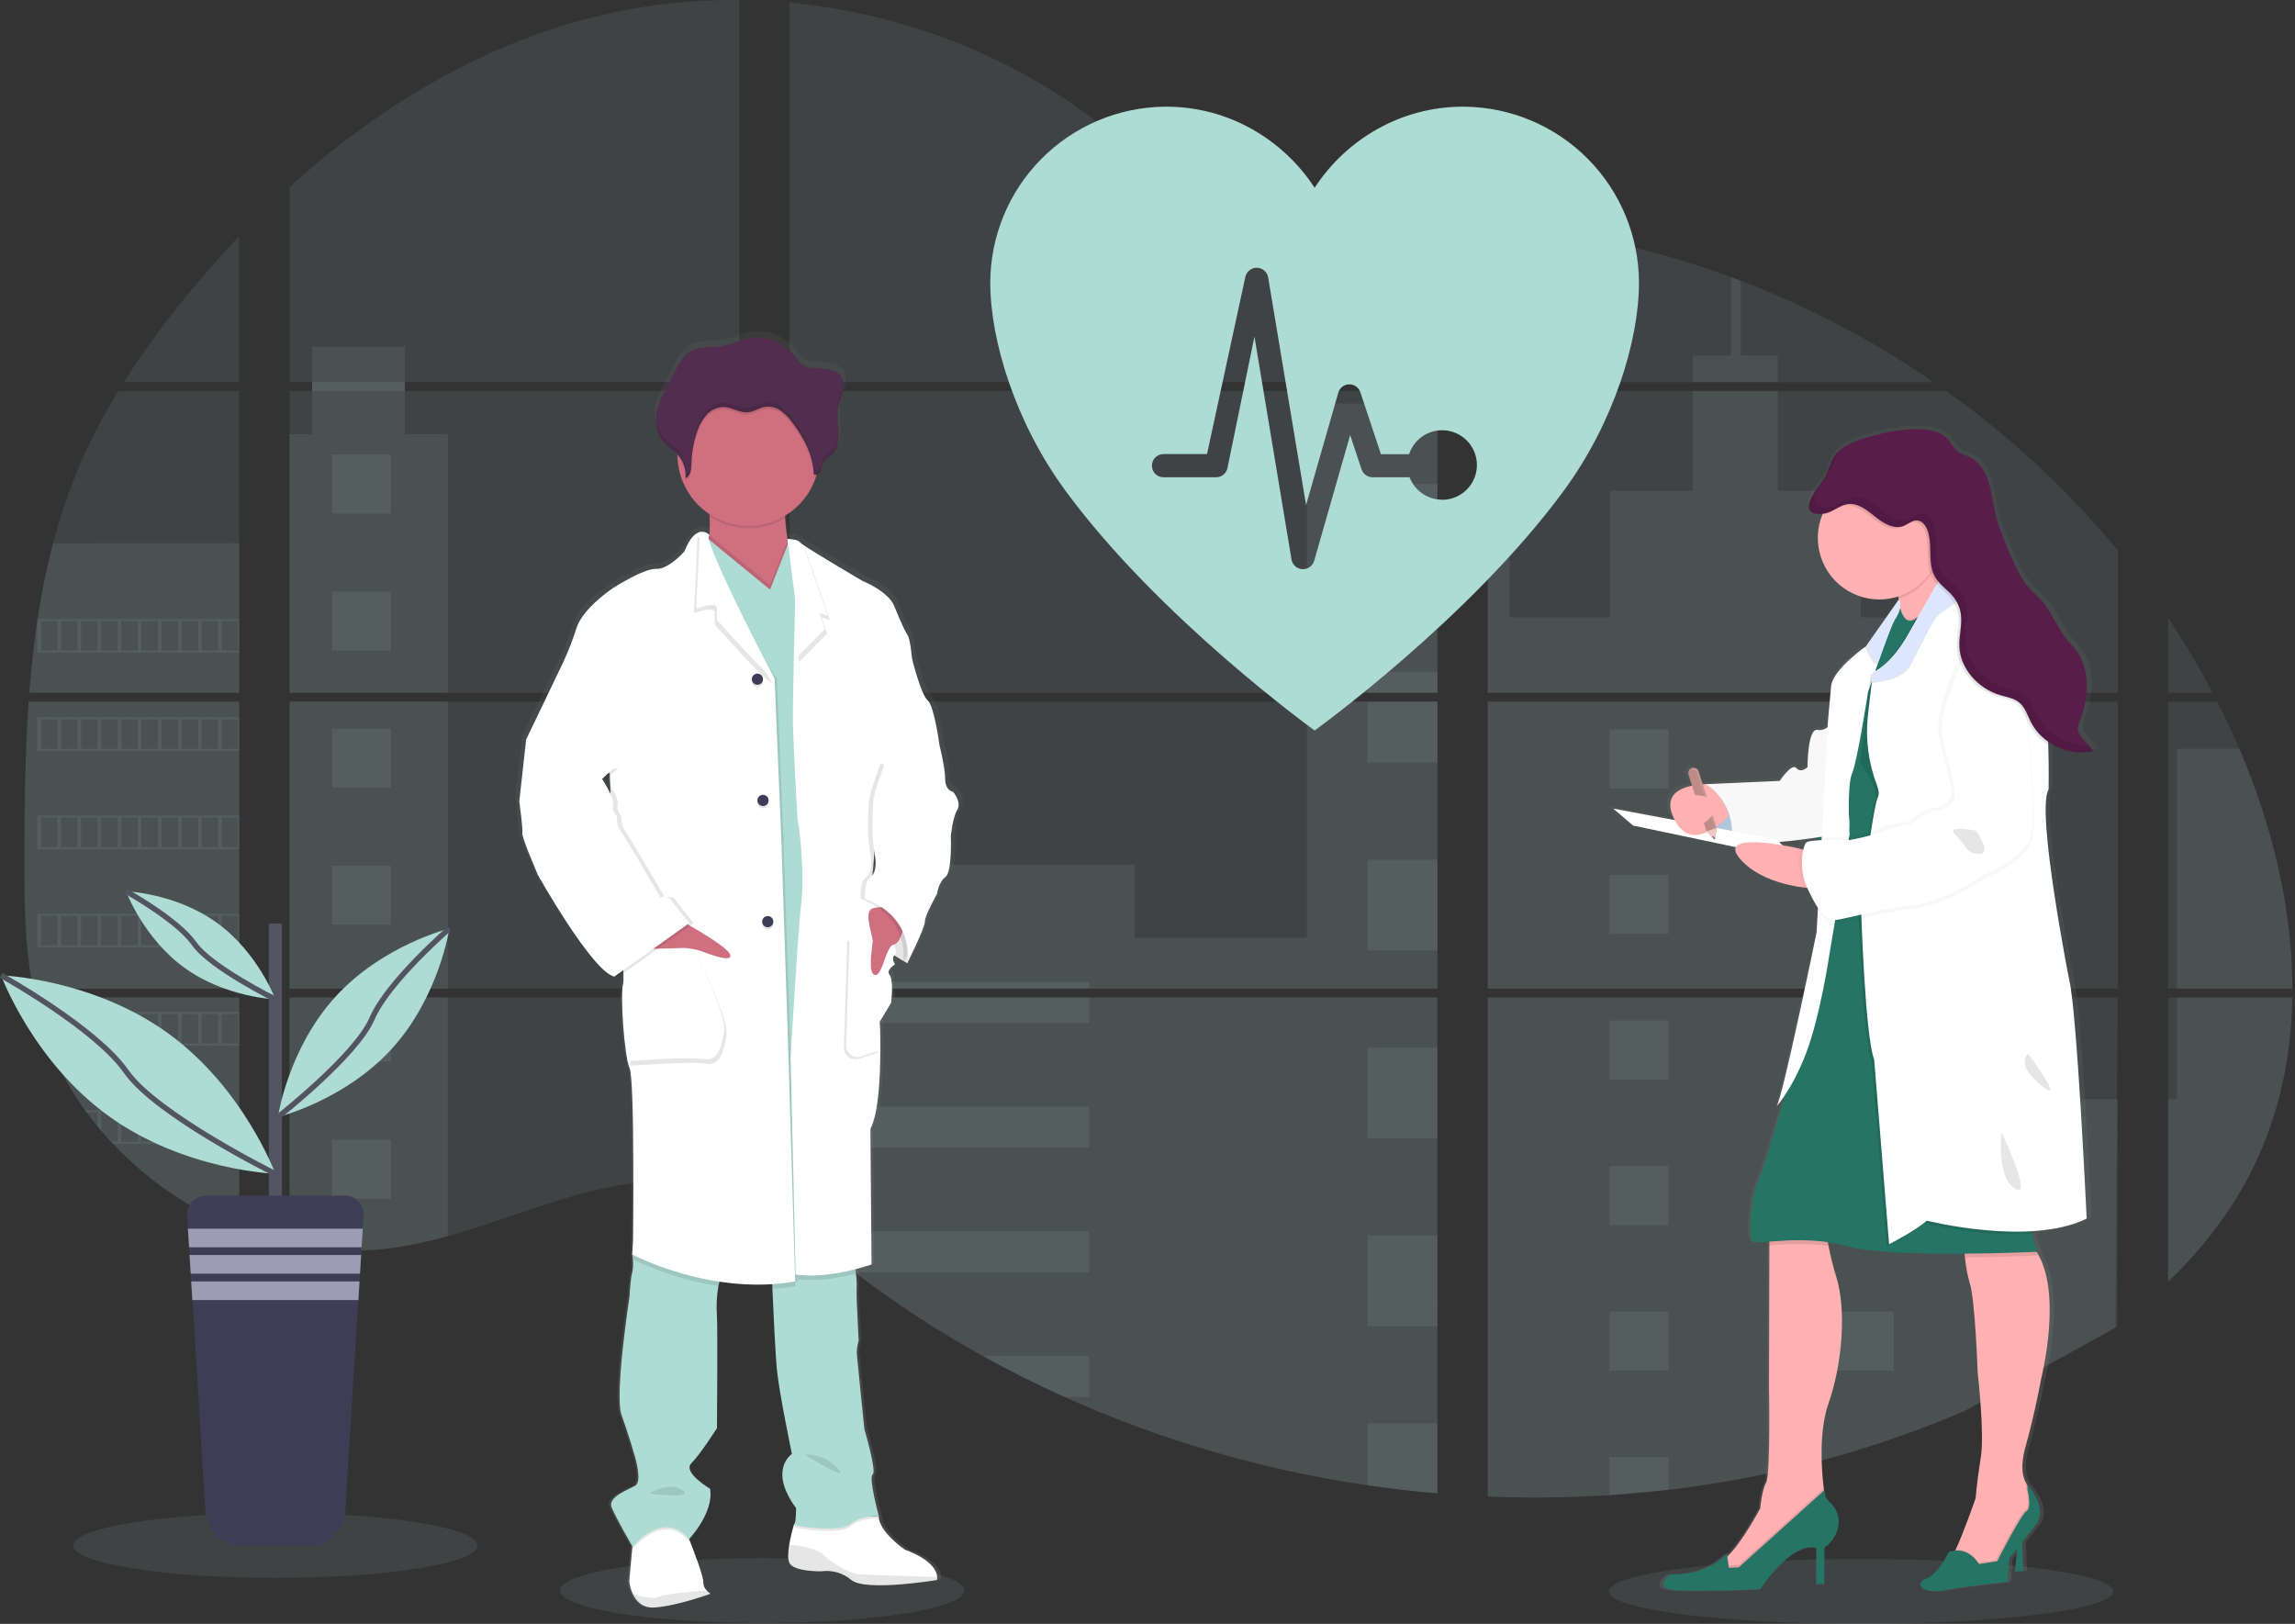 <svg width="848" height="600" viewBox="0 0 848 600" fill="none" xmlns="http://www.w3.org/2000/svg">
    <rect x="0" y="0" width="848" height="600" fill="#333333" stroke="none"/>
    <g clip-path="url(#clip0_158_2368)">
        <path opacity="0.1" d="M281.611 599.663C322.862 599.663 356.302 594.292 356.302 587.666C356.302 581.041 322.862 575.67 281.611 575.67C240.36 575.67 206.919 581.041 206.919 587.666C206.919 594.292 240.36 599.663 281.611 599.663Z" fill="#AEDBD3"/>
        <path opacity="0.1" d="M687.623 600C739.098 600 780.826 594.63 780.826 588.004C780.826 581.379 739.098 576.008 687.623 576.008C636.148 576.008 594.42 581.379 594.42 588.004C594.42 594.63 636.148 600 687.623 600Z" fill="#AEDBD3"/>
        <path opacity="0.1" d="M10.609 259.242H88.405V365.277H16.304C16.113 366.366 15.929 367.462 15.729 368.558H88.405V454.073C88.275 454.035 88.159 453.989 88.037 453.943C85.983 453.13 83.944 452.272 81.905 451.352L80.601 450.762C78.557 449.796 76.513 448.774 74.469 447.696C73.756 447.32 73.043 446.929 72.338 446.53C60.99 440.174 50.681 432.119 41.769 422.645C41.508 422.392 41.263 422.124 41.002 421.879C39.76 420.529 38.541 419.165 37.361 417.77L36.058 416.237C34.663 414.527 33.314 412.772 32.003 410.994C31.811 410.733 31.627 410.472 31.428 410.227C26.097 402.836 21.671 394.832 18.244 386.388C18.136 386.135 18.044 385.859 17.945 385.621C16.892 382.913 15.959 380.179 15.147 377.419C14.794 376.262 14.457 375.12 14.166 373.916C14.058 373.564 13.966 373.219 13.882 372.874C9.528 355.88 9.014 338.226 9.014 320.696C9.014 318.649 9.014 316.595 9.014 314.563C9.014 307.473 9.099 300.336 9.221 293.208C9.221 291.36 9.298 289.52 9.336 287.665C9.444 282.959 9.597 278.252 9.796 273.546C9.842 272.235 9.904 270.932 9.973 269.629C9.973 268.878 10.011 268.126 10.088 267.375C10.272 264.646 10.425 261.94 10.609 259.242Z" fill="#AEDBD3"/>
        <path opacity="0.1" d="M88.405 141.182H45.732C52.668 130.324 60.248 119.891 68.429 109.938C74.768 102.15 81.46 94.561 88.405 87.248V141.182Z" fill="#AEDBD3"/>
        <path opacity="0.1" d="M88.405 144.461V255.962H10.854C10.854 255.64 10.908 255.31 10.931 254.988C11 254.107 11.069 253.225 11.146 252.351C11.23 251.324 11.322 250.289 11.421 249.285C11.521 248.281 11.628 247.054 11.743 245.943C11.858 244.831 11.966 243.705 12.096 242.593C12.226 241.482 12.341 240.37 12.479 239.266C12.617 238.163 12.74 237.043 12.886 235.94C13.001 235.02 13.123 234.108 13.246 233.188C13.422 231.892 13.606 230.589 13.805 229.301C13.805 229.11 13.859 228.91 13.89 228.726C15.289 219.299 17.195 209.954 19.6 200.732C22.118 191.059 25.333 181.58 29.22 172.371C33.352 162.737 38.189 153.421 43.693 144.499L88.405 144.461Z" fill="#AEDBD3"/>
        <path opacity="0.1" d="M106.978 259.236V365.279H273.141V259.236H106.978ZM106.978 368.552V459.617C107.929 459.816 108.871 460.008 109.807 460.169C111.079 460.414 112.344 460.637 113.639 460.828C113.885 460.867 114.138 460.905 114.406 460.928C114.912 461.012 115.433 461.081 115.939 461.15C117.219 461.327 118.491 461.472 119.772 461.587C120.377 461.648 120.99 461.702 121.604 461.748L123.083 461.863C123.888 461.924 124.685 461.97 125.475 461.993C125.965 461.993 126.456 462.039 126.962 462.055C127.345 462.055 127.728 462.055 128.127 462.055C128.525 462.055 129.093 462.055 129.576 462.055C130.235 462.055 130.894 462.055 131.546 462.055H132.427C133.086 462.055 133.746 462.055 134.397 461.993H134.443C134.895 461.993 135.355 461.993 135.815 461.932C135.943 461.94 136.071 461.94 136.198 461.932C136.582 461.932 136.965 461.932 137.333 461.878H137.601L140.169 461.679C141.012 461.602 141.863 461.503 142.722 461.411L144.469 461.204C151.58 460.208 158.611 458.712 165.511 456.727C181.01 452.404 196.172 446.356 211.664 441.925C231.694 436.215 253.824 433.409 273.179 440.392V368.552H106.978ZM273.141 141.182V0.009C254.949 -0.188 236.806 1.939 219.153 6.34C177.078 16.911 139.326 39.838 106.978 69.12V141.174H115.318V144.447H106.978V255.963H273.141V144.455H149.559V141.182H273.141ZM486.568 93.496C476.158 93.128 465.81 89.832 456.45 84.742C438.552 75.007 424.256 59.975 408.281 47.289C375.09 20.866 333.927 4.922 291.698 0.967V141.182H528.904L529.494 140.561L486.568 93.496ZM508.176 89.663L531.088 114.805V83.071C523.415 84.021 516.693 86.282 508.207 89.632L508.176 89.663ZM531.088 482.23V368.552H482.267C482.137 368.07 482.007 367.579 481.853 367.088C481.999 367.579 482.122 368.07 482.26 368.552H291.729V450.764C293.538 452.105 295.324 453.516 297.095 454.949C299.004 456.482 300.889 458.099 302.783 459.686L304.691 461.265C305.603 462.032 306.523 462.798 307.451 463.519C309.29 465.011 311.148 466.483 313.023 467.934C313.951 468.701 314.902 469.391 315.844 470.111C330.813 481.555 346.602 491.883 363.086 501.01C366.781 503.054 370.509 505.05 374.27 506.997C376.776 508.277 379.298 509.549 381.828 510.784C385.63 512.639 389.463 514.427 393.326 516.149C428.944 532.138 466.608 543.11 505.241 548.75C513.821 550.018 522.434 551.014 531.081 551.74V482.222H531.847L531.088 482.23ZM291.729 144.455V255.963H531.119V144.455H291.729ZM291.729 259.236V365.279H531.119V259.236H291.729ZM549.7 82.933V118.331L578.943 86.244C569.254 84.68 559.506 83.564 549.7 82.894V82.933ZM549.7 259.275V365.279H782.536V259.236L549.7 259.275ZM781.685 490.647L782.505 368.552H549.7V552.958C564.697 553.589 579.718 553.409 594.696 552.422H594.956C602.111 551.972 609.232 551.318 616.32 550.46H616.481C654.294 546.059 691.269 536.193 726.249 521.17M827.432 276.698C826.558 274.636 825.646 272.59 824.718 270.566C822.986 266.733 821.154 263.008 819.268 259.282H801.101V365.279H847.032C847.009 335.262 839.413 304.6 827.455 276.66L827.432 276.698ZM801.101 368.591V473.606C814.04 461.204 824.971 447.015 832.844 430.795C842.31 411.264 846.641 390.115 846.994 368.575L801.101 368.591ZM801.101 228.376V255.971H817.567C812.586 246.471 807.097 237.247 801.124 228.337L801.101 228.376ZM643.194 103.737C641.983 103.277 640.772 102.809 639.553 102.357C626.699 97.61 613.564 93.662 600.222 90.537L555.472 139.649L554.613 140.561L555.188 141.19H714.46C692.277 125.921 668.363 113.336 643.217 103.698L643.194 103.737ZM719.128 144.493H552.965L549.7 147.483V255.963H578.322H578.368H782.566V203.417C764.095 181.077 742.774 161.254 719.151 144.455L719.128 144.493Z" fill="#AEDBD3"/>
        <path opacity="0.1" d="M88.405 200.703V255.963H10.854C10.854 255.641 10.908 255.311 10.931 254.989C11 254.108 11.069 253.226 11.146 252.352C11.23 251.325 11.322 250.29 11.421 249.286C11.521 248.282 11.628 247.056 11.743 245.944C11.858 244.833 11.966 243.706 12.096 242.594C12.226 241.483 12.341 240.371 12.479 239.268C12.617 238.164 12.74 237.045 12.886 235.941C13.001 235.021 13.123 234.109 13.246 233.189C13.422 231.894 13.606 230.59 13.805 229.303C13.805 229.111 13.859 228.912 13.89 228.728C15.289 219.301 17.195 209.956 19.6 200.734L88.405 200.703Z" fill="#AEDBD3"/>
        <path opacity="0.1" d="M10.609 259.242H88.405V365.277H16.304C16.113 366.366 15.929 367.462 15.729 368.558H88.405V454.073C88.275 454.035 88.159 453.989 88.037 453.943C85.983 453.13 83.944 452.272 81.905 451.352L80.601 450.762C78.557 449.796 76.513 448.774 74.469 447.696C73.756 447.32 73.043 446.929 72.338 446.53C60.99 440.174 50.681 432.119 41.769 422.645C41.508 422.392 41.263 422.124 41.002 421.879C39.76 420.529 38.541 419.165 37.361 417.77L36.058 416.237C34.663 414.527 33.314 412.772 32.003 410.994C31.811 410.733 31.627 410.472 31.428 410.227C26.097 402.836 21.671 394.832 18.244 386.388C18.136 386.135 18.044 385.859 17.945 385.621C16.892 382.913 15.959 380.179 15.147 377.419C14.794 376.262 14.457 375.12 14.166 373.916C14.058 373.564 13.966 373.219 13.882 372.874C9.528 355.88 9.014 338.226 9.014 320.696C9.014 318.649 9.014 316.595 9.014 314.563C9.014 307.473 9.099 300.336 9.221 293.208C9.221 291.36 9.298 289.52 9.336 287.665C9.444 282.959 9.597 278.252 9.796 273.546C9.842 272.235 9.904 270.932 9.973 269.629C9.973 268.878 10.011 268.126 10.088 267.375C10.272 264.646 10.425 261.94 10.609 259.242Z" fill="#AEDBD3"/>
        <path opacity="0.1" d="M165.473 160.42V255.961H106.978V160.42H115.318V128.072H149.552V160.42H165.473Z" fill="#AEDBD3"/>
        <path opacity="0.1" d="M165.473 259.236H106.986V365.272H165.473V259.236Z" fill="#AEDBD3"/>
        <path opacity="0.1" d="M106.978 368.559H165.473V456.71C158.573 458.693 151.541 460.186 144.431 461.179L142.683 461.394C141.825 461.494 140.974 461.578 140.131 461.662C139.288 461.747 138.414 461.808 137.563 461.862H137.295C136.927 461.862 136.528 461.908 136.168 461.915H135.777C135.317 461.915 134.857 461.961 134.397 461.977C133.746 462.015 133.094 462.023 132.427 462.03C132.144 462.03 131.875 462.03 131.592 462.03C130.932 462.03 130.281 462.03 129.622 462.03H128.173C127.782 462.03 127.406 462.03 127 462.03L125.521 461.977C124.754 461.977 123.926 461.892 123.129 461.839L121.657 461.731L119.825 461.563C118.537 461.448 117.257 461.302 115.993 461.126L114.459 460.911L113.693 460.804C112.413 460.605 111.148 460.39 109.86 460.145C108.917 459.984 107.982 459.784 107.032 459.593L106.978 368.559Z" fill="#AEDBD3"/>
        <path opacity="0.1" d="M531.119 149.137H482.888V255.954H531.119V149.137Z" fill="#AEDBD3"/>
        <path opacity="0.1" d="M531.127 259.236V365.279H291.729V319.54H419.243V346.522H482.888V259.236H531.127Z" fill="#AEDBD3"/>
        <path opacity="0.1" d="M531.885 482.253H531.119V551.816C522.483 551.085 513.872 550.091 505.287 548.834C466.635 543.175 428.955 532.181 393.326 516.164C383.039 511.534 372.962 506.48 363.094 501.002C346.61 491.87 330.818 481.543 315.844 470.103C312.083 467.221 308.371 464.272 304.707 461.257C302.169 459.165 299.647 457.018 297.095 454.933C295.324 453.5 293.538 452.089 291.729 450.74V368.56H482.252C482.122 368.069 481.991 367.579 481.853 367.096C481.999 367.579 482.137 368.069 482.267 368.56H531.119V482.207C531.38 482.214 531.632 482.237 531.885 482.253Z" fill="#AEDBD3"/>
        <path opacity="0.1" d="M656.908 141.18H625.48V131.414H639.569V102.324C640.79 102.769 642.006 103.226 643.217 103.696V131.414H656.908V141.18Z" fill="#AEDBD3"/>
        <path opacity="0.1" d="M732.626 255.962H578.338C578.338 255.962 578.338 255.962 578.391 256L578.322 255.962H549.7V149.144H557.81V228.098H594.872V181.339H625.487V144.461H656.915V181.37H687.531V228.129H732.626V255.962Z" fill="#AEDBD3"/>
        <path opacity="0.1" d="M549.7 259.236V365.279H732.626V259.236H549.7ZM782.283 490.102L782.536 406.166H732.626V368.606H549.7V552.958C564.697 553.588 579.718 553.409 594.696 552.422H594.956C602.111 551.972 609.232 551.318 616.32 550.459H616.481C654.294 546.059 691.269 536.193 726.249 521.17" fill="#AEDBD3"/>
        <path opacity="0.1" d="M804.351 368.559H847.025C846.649 390.091 842.326 411.239 832.867 430.771C824.994 446.998 814.056 461.187 801.132 473.582V406.127H804.351V368.559Z" fill="#AEDBD3"/>
        <path opacity="0.1" d="M847.048 365.278H804.351V276.658H827.455C839.413 304.599 847.009 335.26 847.048 365.278Z" fill="#AEDBD3"/>
        <path opacity="0.1" d="M531.127 178.834H505.287V212.324H531.127V178.834Z" fill="#AEDBD3"/>
        <path opacity="0.1" d="M531.127 248.252H505.287V255.963H531.127V248.252Z" fill="#AEDBD3"/>
        <path opacity="0.1" d="M531.127 259.236H505.287V281.734H531.127V259.236Z" fill="#AEDBD3"/>
        <path opacity="0.1" d="M531.127 317.668H505.287V351.158H531.127V317.668Z" fill="#AEDBD3"/>
        <path opacity="0.1" d="M531.127 387.086H505.287V420.576H531.127V387.086Z" fill="#AEDBD3"/>
        <path opacity="0.1" d="M531.119 482.206C531.38 482.206 531.632 482.206 531.885 482.252H531.119V490.032H505.287V456.504H531.119V482.206Z" fill="#AEDBD3"/>
        <path opacity="0.1" d="M531.119 525.906V551.777C522.483 551.046 513.872 550.052 505.287 548.795V525.906H531.119Z" fill="#AEDBD3"/>
        <path opacity="0.1" d="M402.471 362.818H291.729V365.279H402.471V362.818Z" fill="#AEDBD3"/>
        <path opacity="0.1" d="M402.471 368.551H291.729V377.979H402.471V368.551Z" fill="#AEDBD3"/>
        <path opacity="0.1" d="M402.471 408.887H291.729V424.049H402.471V408.887Z" fill="#AEDBD3"/>
        <path opacity="0.1" d="M402.463 454.955V470.117H315.844C312.083 467.245 308.368 464.297 304.699 461.271C302.162 459.179 299.647 457.032 297.087 454.955H402.463Z" fill="#AEDBD3"/>
        <path opacity="0.1" d="M402.463 501.017V516.164H393.318C383.042 511.529 372.967 506.472 363.094 500.994L402.463 501.017Z" fill="#AEDBD3"/>
        <path opacity="0.1" d="M616.504 269.516H594.703V291.316H616.504V269.516Z" fill="#AEDBD3"/>
        <path opacity="0.1" d="M144.485 167.941H122.684V189.742H144.485V167.941Z" fill="#AEDBD3"/>
        <path opacity="0.1" d="M144.485 218.578H122.684V240.378H144.485V218.578Z" fill="#AEDBD3"/>
        <path opacity="0.1" d="M144.485 269.215H122.684V291.015H144.485V269.215Z" fill="#AEDBD3"/>
        <path opacity="0.1" d="M144.485 319.846H122.684V341.646H144.485V319.846Z" fill="#AEDBD3"/>
        <path opacity="0.1" d="M144.485 370.482H122.684V392.283H144.485V370.482Z" fill="#AEDBD3"/>
        <path opacity="0.1" d="M144.485 421.121H122.684V442.921H144.485V421.121Z" fill="#AEDBD3"/>
        <path opacity="0.1" d="M699.727 269.516H677.926V291.316H699.727V269.516Z" fill="#AEDBD3"/>
        <path opacity="0.1" d="M616.504 323.287H594.703V345.087H616.504V323.287Z" fill="#AEDBD3"/>
        <path opacity="0.1" d="M699.727 323.287H677.926V345.087H699.727V323.287Z" fill="#AEDBD3"/>
        <path opacity="0.1" d="M616.504 377.053H594.703V398.853H616.504V377.053Z" fill="#AEDBD3"/>
        <path opacity="0.1" d="M699.727 377.053H677.926V398.853H699.727V377.053Z" fill="#AEDBD3"/>
        <path opacity="0.1" d="M616.504 430.824H594.703V452.625H616.504V430.824Z" fill="#AEDBD3"/>
        <path opacity="0.1" d="M699.727 430.824H677.926V452.625H699.727V430.824Z" fill="#AEDBD3"/>
        <path opacity="0.1" d="M616.504 484.598H594.703V506.398H616.504V484.598Z" fill="#AEDBD3"/>
        <path opacity="0.1" d="M699.727 484.598H677.926V506.398H699.727V484.598Z" fill="#AEDBD3"/>
        <path opacity="0.1" d="M594.703 552.422V538.363H616.496V550.421L594.703 552.422Z" fill="#AEDBD3"/>
        <path opacity="0.1" d="M13.798 228.713V241.184H88.405V228.713H13.798ZM21.233 240.403H15.147V229.479H21.279L21.233 240.403ZM28.661 240.403H22.529V229.479H28.661V240.403ZM36.073 240.403H29.941V229.479H36.073V240.403ZM43.501 240.403H37.376V229.479H43.509L43.501 240.403ZM50.921 240.403H44.789V229.479H50.921V240.403ZM58.349 240.403H52.217V229.479H58.349V240.403ZM65.777 240.403H59.644V229.479H65.777V240.403ZM73.197 240.403H67.064V229.479H73.197V240.403ZM80.617 240.403H74.484V229.479H80.617V240.403ZM88.037 240.403H81.905V229.479H88.037V240.403Z" fill="#AEDBD3"/>
        <path opacity="0.1" d="M13.798 265V277.472H88.405V265H13.798ZM21.233 276.682H15.147V265.79H21.279L21.233 276.682ZM28.661 276.682H22.529V265.79H28.661V276.682ZM36.073 276.682H29.941V265.79H36.073V276.682ZM43.501 276.682H37.376V265.79H43.509L43.501 276.682ZM50.921 276.682H44.789V265.79H50.921V276.682ZM58.349 276.682H52.217V265.79H58.349V276.682ZM65.777 276.682H59.644V265.79H65.777V276.682ZM73.197 276.682H67.064V265.79H73.197V276.682ZM80.617 276.682H74.484V265.79H80.617V276.682ZM88.037 276.682H81.905V265.79H88.037V276.682Z" fill="#AEDBD3"/>
        <path opacity="0.1" d="M13.798 301.303V313.797H88.405V301.303H13.798ZM21.233 312.985H15.147V302.085H21.279L21.233 312.985ZM28.661 312.985H22.529V302.085H28.661V312.985ZM36.073 312.985H29.941V302.085H36.073V312.985ZM43.501 312.985H37.376V302.085H43.509L43.501 312.985ZM50.921 312.985H44.789V302.085H50.921V312.985ZM58.349 312.985H52.217V302.085H58.349V312.985ZM65.777 312.985H59.644V302.085H65.777V312.985ZM73.197 312.985H67.064V302.085H73.197V312.985ZM80.617 312.985H74.484V302.085H80.617V312.985ZM88.037 312.985H81.905V302.085H88.037V312.985Z" fill="#AEDBD3"/>
        <path opacity="0.1" d="M13.798 337.605V350.062H88.405V337.605H13.798ZM21.233 349.288H15.147V338.38H21.279L21.233 349.288ZM28.661 349.288H22.529V338.38H28.661V349.288ZM36.073 349.288H29.941V338.38H36.073V349.288ZM43.501 349.288H37.376V338.38H43.509L43.501 349.288ZM50.921 349.288H44.789V338.38H50.921V349.288ZM58.349 349.288H52.217V338.38H58.349V349.288ZM65.777 349.288H59.644V338.38H65.777V349.288ZM73.197 349.288H67.064V338.38H73.197V349.288ZM80.617 349.288H74.484V338.38H80.617V349.288ZM88.037 349.288H81.905V338.38H88.037V349.288Z" fill="#AEDBD3"/>
        <path opacity="0.1" d="M14.12 373.902C14.419 375.075 14.756 376.248 15.108 377.405V374.684H21.241V385.584H17.96C18.06 385.837 18.159 386.113 18.259 386.351H88.405V373.902H14.12ZM28.684 385.584H22.552V374.684H28.684V385.584ZM36.096 385.584H29.964V374.684H36.096V385.584ZM43.524 385.584H37.376V374.684H43.509L43.524 385.584ZM50.944 385.584H44.812V374.684H50.944V385.584ZM58.372 385.584H52.24V374.684H58.372V385.584ZM65.8 385.584H59.667V374.684H65.8V385.584ZM73.22 385.584H67.087V374.684H73.22V385.584ZM80.64 385.584H74.507V374.684H80.64V385.584ZM88.06 385.584H81.928V374.684H88.06V385.584Z" fill="#AEDBD3"/>
        <path opacity="0.1" d="M31.443 410.205C31.635 410.45 31.819 410.726 32.018 410.972H36.073V416.207C36.51 416.728 36.94 417.25 37.384 417.74V410.941H43.516V421.879H41.033C41.278 422.132 41.516 422.401 41.799 422.646H88.428V410.205H31.443ZM50.921 421.879H44.789V410.987H50.921V421.879ZM58.349 421.879H52.217V410.987H58.349V421.879ZM65.777 421.879H59.644V410.987H65.777V421.879ZM73.197 421.879H67.064V410.987H73.197V421.879ZM80.617 421.879H74.484V410.987H80.617V421.879ZM88.037 421.879H81.905V410.987H88.037V421.879Z" fill="#AEDBD3"/>
        <path opacity="0.1" d="M72.369 446.5C73.066 446.899 73.779 447.267 74.5 447.665V447.282H80.632V450.731L81.935 451.337V447.282H88.067V453.912C88.185 453.971 88.308 454.017 88.436 454.05V446.5H72.369Z" fill="#AEDBD3"/>
        <path opacity="0.1" d="M578.338 255.963H578.384H578.338ZM531.119 482.199H531.885H531.119ZM481.853 367.088C481.999 367.578 482.122 368.069 482.26 368.552C482.137 368.069 482.007 367.578 481.853 367.088ZM578.338 255.94H578.384H578.338ZM115.349 141.158V144.431H149.59V141.158H115.349ZM531.119 482.199H531.885H531.119ZM481.853 367.088C481.999 367.578 482.122 368.069 482.26 368.552C482.137 368.069 482.007 367.578 481.853 367.088ZM578.338 255.94H578.384H578.338ZM531.119 482.176H531.885H531.119ZM481.853 367.088C481.999 367.578 482.122 368.069 482.26 368.552C482.137 368.069 482.007 367.578 481.853 367.088Z" fill="#AEDBD3"/>
        <path d="M353.834 291.032C353.834 291.032 350.814 290.61 350.814 286.21C350.814 281.81 348.652 273.593 348.652 273.593C348.652 273.555 346.782 259.282 344.199 257.013C341.615 254.744 338.296 241.421 338.296 241.421C338.296 241.421 337.729 234.193 336.572 232.637C335.414 231.081 333.85 227.271 331.543 221.836C329.236 216.402 319.616 212.638 319.616 212.638C319.616 212.638 302.223 202.55 297.294 199.262C296.846 198.992 296.427 198.676 296.045 198.319C295.186 197.192 291.445 197.169 291.445 197.169C291.054 194.701 290.679 191.865 290.556 189.297C290.556 189.021 290.556 188.745 290.518 188.469C296.014 185.22 300.154 180.098 302.177 174.043C302.269 173.751 302.346 173.445 302.43 173.153C302.759 173.045 303.062 172.869 303.32 172.637C303.577 172.404 303.783 172.121 303.925 171.804C304.369 170.816 304.377 169.658 304.929 168.738C305.573 167.65 306.799 167.067 307.765 166.247C310.203 164.177 310.831 160.69 310.716 157.516C310.64 154.948 310.226 152.357 310.387 149.805L310.433 149.161C310.479 148.778 310.532 148.394 310.601 148.026C310.977 146.125 311.797 144.332 312.257 142.446C312.717 140.56 312.763 138.437 311.69 136.812C310.118 134.428 306.845 133.953 303.971 133.707C300.713 133.431 297.8 133.792 295.715 131.086C294.739 129.672 293.641 128.346 292.434 127.123C292.005 126.724 287.835 124.179 287.835 124.011C283.765 122.126 279.152 121.772 274.842 123.014C272.681 123.643 270.642 124.67 268.449 125.184C263.72 126.303 258.277 125.092 254.261 127.797C252.022 129.33 250.681 131.768 249.424 134.144C248.402 136.102 247.364 138.056 246.312 140.008C244.618 143.22 242.893 146.486 242.18 150.042C242.03 150.816 241.938 151.6 241.904 152.388V152.426C241.904 152.71 241.904 152.994 241.904 153.277V153.637C241.904 153.906 241.904 154.166 241.95 154.404C241.996 154.642 241.988 154.718 242.011 154.879C242.034 155.04 242.073 155.4 242.119 155.646C242.165 155.891 242.257 156.32 242.349 156.658C242.387 156.803 242.441 156.941 242.487 157.079C242.563 157.34 242.655 157.593 242.755 157.846C242.809 157.976 242.862 158.114 242.924 158.244C243.039 158.513 243.177 158.773 243.314 159.011C243.376 159.118 243.422 159.218 243.483 159.317C243.697 159.674 243.932 160.017 244.188 160.345C245.829 162.391 248.243 163.694 250.029 165.611C250.029 165.687 250.029 165.764 250.029 165.833C250.029 166.048 250.029 166.255 250.029 166.469C250.124 170.743 251.262 174.929 253.343 178.663C255.424 182.397 258.387 185.566 261.972 187.894C261.972 188.185 262.01 188.484 262.026 188.776C262.175 191.051 262.147 193.334 261.941 195.605C261.629 195.238 261.238 194.945 260.798 194.749C260.358 194.552 259.879 194.457 259.396 194.471C259.067 194.455 258.737 194.483 258.415 194.555L258.346 194.502V194.571C256.66 194.984 254.583 196.74 252.597 201.73C252.597 201.73 246.557 208.537 241.958 208.253C237.359 207.97 225.715 215.336 225.715 215.336C225.715 215.336 214.355 222.71 211.917 230.222C210.555 234.482 208.921 238.65 207.027 242.701L192.984 271.638L190.393 294.596C190.393 294.596 191.826 304.806 191.543 306.362C191.259 307.919 197.437 321.954 197.437 321.954C197.437 321.954 217.85 357.82 226.19 359.66L226.788 359.238C227.145 359.425 227.523 359.566 227.915 359.66L229.632 358.449C229.735 359.799 229.691 361.156 229.501 362.496C228.352 366.037 229.931 389.149 231.939 393.679C233.947 398.209 233.235 457.608 233.235 457.608L232.951 462.851C232.951 462.851 232.951 463.02 233.02 463.311L232.951 464.553L233.158 464.66C233.373 466.323 233.303 468.011 232.951 469.65C232.23 471.95 231.939 478.45 231.939 478.45C231.939 478.45 226.198 515.152 228.919 522.526C231.64 529.9 233.955 537.98 233.955 537.98C233.955 537.98 236.83 547.178 234.093 548.749C231.357 550.321 223.576 552.958 225.178 556.79C226.635 560.332 232.161 569.822 232.982 571.209L232.913 571.937L231.786 584.148C231.968 585.76 232.405 587.334 233.081 588.809C234.315 591.469 236.715 594.228 241.276 593.929C242.042 593.876 242.931 593.784 243.79 593.669C252.137 592.549 262.417 588.824 262.417 588.824C261.883 588.485 261.394 588.081 260.96 587.621C260.55 587.223 260.225 586.746 260.005 586.219C259.785 585.692 259.674 585.126 259.68 584.554C259.803 582.331 255.64 571.738 254.606 569.132C254.445 568.756 254.36 568.542 254.36 568.542C254.36 568.542 263.85 558.622 262.271 549.83C262.271 549.83 251.769 543.698 255.227 540.333C258.684 536.968 264.862 527.302 264.862 527.302C264.862 527.302 265.145 491.159 264.862 485.763C264.566 482.018 264.744 478.25 265.391 474.549C265.506 473.989 265.644 473.445 265.789 472.908C270.57 473.622 275.397 473.988 280.231 474.004C281.994 474.004 283.788 474.004 285.597 473.897C285.597 474.408 285.62 474.96 285.666 475.553C286.064 484.506 286.808 500.205 287.413 506.038C288.272 514.401 293.017 536.937 293.017 536.937C293.017 536.937 283.964 542.747 294.596 557.066C294.596 557.066 294.596 562.256 293.891 563.007C293.138 565.463 292.531 567.961 292.074 570.488C291.629 573.187 291.445 575.916 292.166 577.334C293.891 580.722 304.239 580.446 304.239 580.446L304.492 580.4C306.446 580.198 308.42 580.386 310.3 580.953C312.181 581.52 313.93 582.455 315.446 583.704C319.378 586.862 334.303 585.474 342.382 584.47C345.548 584.072 347.663 583.704 347.663 583.704C347.766 583.345 347.802 582.971 347.771 582.6C347.686 580.614 346.13 576.261 335.583 572.374C335.583 572.374 325.664 565.705 325.802 559.895H325.595H324.445C325.28 559.849 325.817 559.895 325.817 559.895C325.817 559.895 321.931 545.714 323.517 544.564C325.104 543.414 320.352 527.7 320.352 527.7C320.352 527.7 317.63 501.331 317.485 499.484C317.491 497.899 317.731 496.323 318.198 494.808L317.485 480.351C317.485 480.351 317.347 475.545 317.485 473.981C317.461 472.624 317.351 471.27 317.155 469.926C317.086 469.39 317.017 468.83 316.94 468.278C320.658 467.335 323.073 466.462 323.073 466.462L322.644 416.138C325.802 410.006 326.384 396.553 326.369 387.01C326.369 380.878 326.093 376.34 326.093 376.34L330.409 369.295C330.409 369.295 331.405 360.863 329.826 359.016C329.128 358.18 329.443 357.314 330.018 356.601C330.316 356.365 330.631 356.149 330.96 355.957C330.96 355.957 330.914 355.889 330.861 355.789C331.162 355.537 331.482 355.309 331.819 355.107C331.819 355.107 330.286 352.73 331.658 351.726C332.946 352.6 334.096 353.259 334.969 353.796C334.908 354.355 334.847 354.677 334.847 354.677L335.215 353.911C336.058 354.386 336.572 354.677 336.572 354.677C336.572 354.677 343.332 341.209 343.187 339.224C343.041 337.239 347.786 328.876 347.786 328.876C347.786 328.876 348.361 324.483 350.952 322.644C353.543 320.804 352.96 307.474 352.96 307.474C352.96 307.474 353.681 300.529 355.405 297.693C357.13 294.857 353.834 291.032 353.834 291.032ZM224.473 285.122L224.603 288.333C223.837 287.099 223.285 286.21 223.285 286.21L224.473 285.122Z" fill="url(#paint0_linear_158_2368)"/>
        <path d="M336.939 348.859L335.284 355.911C335.284 355.911 322.023 349.142 319.631 340.542C317.239 331.941 323.632 328.676 323.632 328.676L335.989 333.911L336.939 348.859Z" fill="white"/>
        <path opacity="0.1" d="M336.939 348.859L335.284 355.911C335.284 355.911 322.023 349.142 319.631 340.542C317.239 331.941 323.632 328.676 323.632 328.676L335.989 333.911L336.939 348.859Z" fill="black"/>
        <path d="M262.516 588.87C262.516 588.87 250.252 593.378 241.82 593.945C237.343 594.244 234.99 591.5 233.779 588.855C233.117 587.385 232.69 585.82 232.514 584.217L233.61 572.068L234.193 565.598L252.107 560.945L254.644 568.703L254.882 569.293C255.901 571.884 259.987 582.424 259.864 584.624C259.859 585.187 259.968 585.746 260.184 586.266C260.4 586.786 260.719 587.257 261.121 587.652C261.532 588.115 262.001 588.525 262.516 588.87Z" fill="white"/>
        <path d="M346.291 582.692C346.322 583.061 346.286 583.432 346.184 583.788C346.184 583.788 319.953 588.165 314.587 583.788C313.074 582.51 311.311 581.561 309.41 581.004C307.509 580.447 305.513 580.294 303.549 580.554C303.549 580.554 293.4 580.829 291.706 577.487C291.001 576.085 291.185 573.363 291.622 570.681C292.067 568.167 292.661 565.681 293.4 563.237L293.806 562.915L296.221 560.976L324.491 560.141H324.706C324.568 565.92 334.303 572.551 334.303 572.551C344.643 576.384 346.169 580.714 346.291 582.692Z" fill="white"/>
        <path opacity="0.1" d="M346.291 582.691C346.318 583.061 346.279 583.432 346.176 583.787C346.176 583.787 319.953 588.164 314.587 583.787C313.075 582.51 311.313 581.562 309.414 581.005C307.514 580.448 305.519 580.294 303.557 580.553C303.557 580.553 293.4 580.829 291.714 577.487C291.008 576.076 291.185 573.363 291.622 570.68C295.531 571.071 301.702 572.044 304.124 574.367C307.788 577.9 313.997 581.427 317.807 581.703C320.788 581.894 338.626 582.461 346.291 582.691Z" fill="black"/>
        <path opacity="0.1" d="M262.516 588.87C262.516 588.87 250.252 593.377 241.82 593.944C237.343 594.243 234.99 591.499 233.786 588.847C236.906 589.897 241.237 591.001 243.514 589.989C246.212 588.793 255.778 588.019 261.144 587.689C261.553 588.137 262.013 588.533 262.516 588.87Z" fill="black"/>
        <path d="M280.714 225.647C270.596 221.714 257.58 208.721 260.83 202.65C261.552 201.118 261.981 199.465 262.095 197.775C262.304 195.481 262.335 193.175 262.187 190.876C261.959 187.112 261.506 183.365 260.83 179.654C260.83 179.654 292.419 180.367 290.579 185.02C290.043 186.385 289.958 188.753 290.104 191.405C290.25 194.058 290.633 197.055 291.032 199.592C291.583 203.072 292.135 205.724 292.135 205.724C292.135 205.724 290.204 208.43 289.069 208.576C287.935 208.721 295.232 231.25 280.714 225.647Z" fill="#CF6F80"/>
        <path opacity="0.1" d="M254.859 569.293L254.621 569.554C245.177 558.132 233.756 572.367 233.756 572.367L233.587 572.068L234.17 565.598L252.084 560.945L254.621 568.703L254.859 569.293Z" fill="black"/>
        <path opacity="0.1" d="M324.713 560.945C324.713 560.945 317.814 560.799 314.135 564.049C310.456 567.299 292.672 564.755 293.438 564.049C293.666 563.7 293.802 563.3 293.837 562.884L296.252 560.945L324.522 560.109C324.629 560.623 324.713 560.945 324.713 560.945Z" fill="black"/>
        <path d="M266.61 471.252C266.096 472.523 265.706 473.84 265.444 475.185C264.805 478.869 264.628 482.618 264.916 486.346C265.199 491.711 264.916 527.67 264.916 527.67C264.916 527.67 258.852 537.259 255.472 540.639C252.091 544.02 262.371 550.091 262.371 550.091C263.904 558.829 254.613 568.702 254.613 568.702C245.17 557.281 233.748 571.523 233.748 571.523C233.748 571.523 227.539 560.792 225.991 556.959C224.442 553.126 232.054 550.474 234.729 548.918C237.404 547.362 234.599 538.187 234.599 538.187C234.599 538.187 232.338 530.146 229.655 522.81C226.972 515.474 232.614 478.956 232.614 478.956C232.614 478.956 232.905 472.471 233.602 470.21C233.954 468.578 234.024 466.898 233.809 465.243C233.763 464.683 233.71 464.216 233.671 463.901C233.633 463.587 233.602 463.441 233.602 463.441L233.71 463.257L237.542 456.113C237.542 456.113 268.449 466.753 266.61 471.252Z" fill="#AEDBD3"/>
        <path d="M324.713 560.101C324.713 560.101 317.814 559.956 314.135 563.167C310.456 566.379 292.672 563.873 293.438 563.167C294.205 562.462 294.144 557.242 294.144 557.242C283.711 543 292.611 537.22 292.611 537.22C292.611 537.22 287.95 514.799 287.107 506.482C286.517 500.671 285.788 485.057 285.397 476.142C285.229 472.31 285.129 469.673 285.129 469.673L293.653 467.956L294.749 467.733L315.308 463.609C315.308 463.609 315.875 467.442 316.258 470.577C316.449 471.916 316.557 473.265 316.58 474.617C316.442 476.15 316.58 480.948 316.58 480.948L317.278 495.336C316.822 496.846 316.587 498.413 316.58 499.989C316.718 501.821 319.393 528.052 319.393 528.052C319.393 528.052 324.046 543.705 322.46 544.832C320.873 545.959 324.713 560.101 324.713 560.101Z" fill="#AEDBD3"/>
        <path opacity="0.1" d="M290.579 185.02C290.043 186.385 289.958 188.753 290.104 191.405C285.873 193.953 281.009 195.256 276.07 195.164C271.132 195.072 266.32 193.588 262.187 190.884C261.959 187.117 261.506 183.367 260.83 179.654C260.83 179.654 292.419 180.352 290.579 185.02Z" fill="black"/>
        <path d="M302.79 168.08C302.796 170.842 302.362 173.587 301.502 176.213C299.582 182.095 295.644 187.109 290.384 190.368C285.125 193.628 278.882 194.923 272.76 194.025C266.638 193.127 261.03 190.093 256.928 185.46C252.826 180.828 250.494 174.894 250.344 168.708C250.344 168.494 250.344 168.294 250.344 168.08C250.284 164.598 250.919 161.139 252.21 157.905C253.501 154.671 255.424 151.726 257.865 149.242C260.306 146.759 263.218 144.787 266.429 143.44C269.641 142.094 273.088 141.4 276.571 141.4C280.053 141.4 283.501 142.094 286.712 143.44C289.924 144.787 292.835 146.759 295.277 149.242C297.718 151.726 299.64 154.671 300.932 157.905C302.223 161.139 302.857 164.598 302.798 168.08H302.79Z" fill="#CF6F80"/>
        <path opacity="0.1" d="M280.714 225.647C270.596 221.714 257.58 208.722 260.83 202.651C261.552 201.119 261.981 199.465 262.095 197.775L275.946 209.158L284.516 216.188L291.032 199.6C291.583 203.08 292.135 205.732 292.135 205.732C292.135 205.732 290.204 208.438 289.069 208.584C287.935 208.729 295.232 231.25 280.714 225.647Z" fill="black"/>
        <path d="M316.534 275.955L304.967 470.272L289.882 471.261L250.819 358.587L257.227 224.819L258.576 196.557L275.946 210.822L284.524 217.851L291.231 200.78L303.702 211.65L316.534 275.955Z" fill="#AEDBD3"/>
        <path opacity="0.1" d="M266.61 471.252C266.096 472.522 265.706 473.839 265.444 475.184C254.468 473.489 243.807 470.159 233.817 465.303L233.61 465.196L233.679 463.962L233.717 463.318L237.55 456.174C237.55 456.174 268.449 466.752 266.61 471.252Z" fill="black"/>
        <path opacity="0.1" d="M293.829 475.215C291.023 475.692 288.193 476.015 285.351 476.181C285.183 472.348 285.083 469.711 285.083 469.711L293.607 467.994L293.829 475.215Z" fill="black"/>
        <path opacity="0.1" d="M316.212 470.616C310.762 472.034 302.346 473.629 294.811 472.632L294.703 467.772L315.262 463.648C315.262 463.648 315.829 467.443 316.212 470.616Z" fill="black"/>
        <path opacity="0.1" d="M294.673 473.521C263.244 478.886 234.461 463.502 234.461 463.502L234.737 458.289C234.737 458.289 235.45 399.197 233.472 394.667C231.494 390.137 229.954 367.163 231.073 363.637C232.192 360.111 226.987 307.235 226.987 307.235L226.144 285.772L195.283 273.27L209.081 244.51C210.945 240.477 212.547 236.329 213.879 232.092C216.279 224.626 227.417 217.29 227.417 217.29C227.417 217.29 238.838 209.962 243.353 210.238C247.868 210.514 253.785 203.753 253.785 203.753C258.155 192.615 262.11 197.659 262.11 197.659C262.11 198.188 262.11 197.659 261.895 199.307C260.362 211.533 286.685 250.167 287.061 250.849L289.567 311.911L292.105 389.186L294.673 473.521Z" fill="black"/>
        <path d="M293.829 473.522C262.401 478.887 233.61 463.503 233.61 463.503L233.894 458.29C233.894 458.29 234.607 399.198 232.621 394.668C230.636 390.138 229.103 367.164 230.23 363.638C231.357 360.112 226.144 307.236 226.144 307.236L225.293 285.773L194.417 273.225L208.215 244.465C210.074 240.431 211.677 236.283 213.013 232.047C215.405 224.581 226.55 217.245 226.55 217.245C226.55 217.245 237.972 209.917 242.479 210.193C246.986 210.469 252.912 203.708 252.912 203.708C257.289 192.57 262.11 197.614 262.11 197.614C262.11 198.143 261.65 198.38 261.895 199.262C265.268 211.12 285.842 250.122 286.218 250.804L288.755 311.866L291.292 389.141L293.829 473.522Z" fill="white"/>
        <path opacity="0.1" d="M285.359 252.544C281.979 251.133 264.072 230.69 264.072 230.69V226.037C263.421 224.504 259.55 225.439 256.407 226.512L257.756 198.25L259.289 199.522C262.647 211.373 284.968 251.862 285.359 252.544Z" fill="black"/>
        <path d="M286.21 250.851C282.822 249.44 264.916 228.997 264.916 228.997V224.344C264.264 222.811 260.393 223.746 257.25 224.819L258.607 196.557L260.14 197.829C263.505 209.68 285.834 250.176 286.21 250.851Z" fill="white"/>
        <path opacity="0.1" d="M234.461 352.806C234.883 352.806 256.315 350.553 256.315 350.553C256.315 350.553 269.292 376.071 268.442 382.28C267.591 388.489 266.05 393.985 260.83 393.011C255.61 392.038 232.736 393.778 232.736 393.778L234.461 352.806Z" fill="black"/>
        <path d="M233.61 351.113C234.032 351.113 255.464 348.859 255.464 348.859C255.464 348.859 268.434 374.385 267.591 380.586C266.748 386.788 265.192 392.291 259.979 391.318C254.767 390.344 231.885 392.084 231.885 392.084L233.61 351.113Z" fill="white"/>
        <path d="M249.761 339.131C249.761 339.131 269.43 349.701 269.852 352.929C270.274 356.156 259.841 351.518 257.587 350.959C256.104 350.601 254.594 350.365 253.073 350.253L238.041 350.66L249.761 339.131Z" fill="#CF6F80"/>
        <path opacity="0.1" d="M279.871 253.862C281.014 253.862 281.94 252.935 281.94 251.792C281.94 250.649 281.014 249.723 279.871 249.723C278.728 249.723 277.801 250.649 277.801 251.792C277.801 252.935 278.728 253.862 279.871 253.862Z" fill="black"/>
        <path d="M279.871 253.018C281.014 253.018 281.94 252.092 281.94 250.949C281.94 249.806 281.014 248.879 279.871 248.879C278.728 248.879 277.801 249.806 277.801 250.949C277.801 252.092 278.728 253.018 279.871 253.018Z" fill="#3F3D56"/>
        <path opacity="0.1" d="M283.68 343.456C284.823 343.456 285.75 342.529 285.75 341.386C285.75 340.243 284.823 339.316 283.68 339.316C282.537 339.316 281.611 340.243 281.611 341.386C281.611 342.529 282.537 343.456 283.68 343.456Z" fill="black"/>
        <path d="M283.68 342.604C284.823 342.604 285.75 341.678 285.75 340.535C285.75 339.391 284.823 338.465 283.68 338.465C282.537 338.465 281.611 339.391 281.611 340.535C281.611 341.678 282.537 342.604 283.68 342.604Z" fill="#3F3D56"/>
        <path opacity="0.1" d="M281.933 298.659C283.076 298.659 284.002 297.732 284.002 296.589C284.002 295.446 283.076 294.52 281.933 294.52C280.79 294.52 279.863 295.446 279.863 296.589C279.863 297.732 280.79 298.659 281.933 298.659Z" fill="black"/>
        <path d="M281.933 297.815C283.076 297.815 284.002 296.888 284.002 295.745C284.002 294.602 283.076 293.676 281.933 293.676C280.79 293.676 279.863 294.602 279.863 295.745C279.863 296.888 280.79 297.815 281.933 297.815Z" fill="#3F3D56"/>
        <path d="M329.642 349.825C329.642 349.825 331.052 351.94 329.642 352.929C328.232 353.918 329.78 356.309 329.78 356.309C329.78 356.309 326.262 358.371 327.81 360.226C329.358 362.081 328.377 370.46 328.377 370.46L324.146 377.466C324.146 377.466 324.399 381.981 324.414 388.082C324.414 397.603 323.855 410.987 320.758 417.088L321.187 467.151C321.187 467.151 306.37 472.563 293.967 470.915L292.128 390.581C292.128 390.581 294.811 345.026 295.799 336.287C296.378 331.751 296.614 327.177 296.505 322.605C296.505 322.605 296.083 308.93 294.665 302.583C294.665 302.583 293.132 275.087 292.979 267.475C292.91 263.834 293.101 253.21 293.316 243.107C293.553 232.061 293.822 221.644 293.822 221.644L291.024 199.506C291.024 199.506 293.822 199.223 294.665 200.35C295.043 200.702 295.453 201.018 295.891 201.292C300.721 204.558 317.784 214.6 317.784 214.6C317.784 214.6 327.227 218.356 329.489 223.737C331.75 229.118 333.321 232.935 334.418 234.468C335.514 236.001 336.112 243.207 336.112 243.207C336.112 243.207 339.362 256.468 341.899 258.714C344.436 260.96 346.291 275.248 346.291 275.248L323.87 292.878C323.87 292.878 321.9 322.206 321.478 323.341C321.057 324.475 329.642 349.825 329.642 349.825Z" fill="white"/>
        <path d="M330.493 349.825C330.493 349.825 331.896 351.94 330.493 352.929C329.09 353.918 330.623 356.309 330.623 356.309C330.623 356.309 327.128 358.394 328.661 360.249C330.194 362.104 329.228 370.483 329.228 370.483L324.997 377.489C324.997 377.489 325.25 382.004 325.273 388.105C325.273 397.626 324.713 411.01 321.616 417.111L322.038 467.174C322.038 467.174 307.198 472.586 294.811 470.938L292.979 390.604C292.979 390.604 295.661 345.049 296.65 336.31C297.23 331.774 297.463 327.2 297.348 322.628C297.348 322.628 296.926 308.953 295.516 302.606C295.516 302.606 293.983 275.11 293.822 267.498C293.753 263.857 293.952 253.233 294.159 243.13C294.397 232.084 294.665 221.667 294.665 221.667L290.97 199.23C290.97 199.23 294.665 199.23 295.516 200.373C295.89 200.73 296.301 201.046 296.742 201.315C301.571 204.581 318.642 214.623 318.642 214.623C318.642 214.623 328.078 218.379 330.34 223.76C332.601 229.141 334.172 232.958 335.276 234.491C336.38 236.024 336.962 243.23 336.962 243.23C336.962 243.23 340.213 256.491 342.75 258.737C345.287 260.983 347.119 275.24 347.119 275.24L324.698 292.871C324.698 292.871 322.728 322.199 322.299 323.333C321.869 324.467 330.493 349.825 330.493 349.825Z" fill="white"/>
        <path opacity="0.1" d="M303.641 228.176L305.665 234.078L295.01 244.81C295.247 233.772 295.516 223.347 295.516 223.347L291.821 200.91C291.821 200.91 295.516 200.91 296.367 202.052C296.74 202.408 297.151 202.722 297.593 202.987L306.654 229.126L303.641 228.176Z" fill="black"/>
        <path d="M302.79 226.481L304.822 232.383L294.167 243.114C294.404 232.069 294.673 221.651 294.673 221.651L290.97 199.215C290.97 199.215 294.673 199.215 295.516 200.357C295.892 200.712 296.303 201.028 296.742 201.3L305.81 227.431L302.79 226.481Z" fill="white"/>
        <path opacity="0.1" d="M302.79 168.08C302.796 170.842 302.362 173.587 301.502 176.213C301.358 176.235 301.21 176.229 301.068 176.193C300.925 176.158 300.792 176.094 300.675 176.006C300.475 169.107 297.08 162.63 292.902 157.118C291.729 155.454 290.307 153.981 288.686 152.749C287.047 151.518 285.008 150.941 282.968 151.132C280.668 151.446 278.637 153.01 276.314 153.209C273.248 153.462 270.504 151.339 267.46 151.231C266.223 151.243 265.003 151.518 263.881 152.039C262.758 152.56 261.76 153.314 260.953 154.251C259.354 156.143 258.166 158.346 257.465 160.721C256.26 164.322 255.603 168.085 255.518 171.882C255.479 174.028 255.273 176.719 253.28 177.5C253.43 175.922 253.25 174.33 252.753 172.824C252.255 171.318 251.451 169.933 250.39 168.754L250.344 168.708C250.344 168.494 250.344 168.294 250.344 168.08C250.284 164.598 250.919 161.139 252.21 157.905C253.501 154.671 255.424 151.726 257.865 149.242C260.306 146.759 263.218 144.787 266.429 143.44C269.641 142.094 273.088 141.4 276.571 141.4C280.053 141.4 283.501 142.094 286.712 143.44C289.924 144.787 292.835 146.759 295.277 149.242C297.718 151.726 299.64 154.671 300.932 157.905C302.223 161.139 302.857 164.598 302.798 168.08H302.79Z" fill="black"/>
        <path d="M287.429 126.433C283.446 124.559 278.915 124.205 274.689 125.436C272.566 126.065 270.565 127.084 268.411 127.598C263.812 128.709 258.446 127.506 254.498 130.196C252.306 131.729 250.988 134.152 249.761 136.505L246.695 142.346C245.024 145.542 243.338 148.792 242.64 152.311C241.942 155.829 242.364 159.769 244.595 162.598C246.22 164.66 248.619 165.955 250.382 167.895C251.438 169.074 252.239 170.459 252.735 171.963C253.231 173.467 253.411 175.057 253.264 176.633C255.265 175.867 255.456 173.168 255.502 171.022C255.588 167.225 256.244 163.463 257.449 159.861C258.149 157.486 259.337 155.282 260.937 153.392C261.746 152.455 262.744 151.702 263.866 151.181C264.988 150.66 266.208 150.384 267.445 150.372C270.511 150.479 273.263 152.595 276.299 152.342C278.598 152.15 280.637 150.579 282.952 150.272C284.993 150.079 287.033 150.656 288.671 151.889C290.291 153.119 291.711 154.593 292.879 156.259C297.064 161.77 300.46 168.232 300.659 175.146C301.525 175.782 302.775 174.954 303.204 173.973C303.633 172.992 303.649 171.842 304.193 170.907C304.822 169.826 306.025 169.251 306.968 168.439C309.359 166.377 309.957 162.904 309.865 159.754C309.773 156.604 309.16 153.407 309.758 150.31C310.118 148.409 310.931 146.631 311.375 144.753C311.82 142.875 311.874 140.767 310.824 139.149C309.29 136.773 306.063 136.306 303.25 136.083C300.054 135.807 297.194 136.16 295.155 133.469C294.198 132.065 293.121 130.747 291.936 129.529C291.53 129.131 287.429 126.601 287.429 126.433Z" fill="#512E4E"/>
        <path opacity="0.1" d="M204.114 288.081L196.103 273.271L193.566 296.122C193.566 296.122 194.977 306.271 194.693 307.827C194.409 309.383 200.473 323.334 200.473 323.334C200.473 323.334 220.502 359.009 228.681 360.848L256.315 341.102L248.987 331.797C248.987 331.797 246.45 330.808 245.813 331.797C245.813 331.797 232.207 308.387 230.797 306.693C229.387 304.999 229.662 301.618 229.662 301.618C229.662 301.618 227.547 299.364 228.252 297.249C228.957 295.133 224.166 287.797 224.166 287.797L228.536 283.712L204.114 288.081Z" fill="black"/>
        <path d="M196.525 271.584L194.409 273.27L191.872 296.121C191.872 296.121 193.283 306.27 192.999 307.826C192.715 309.382 198.786 323.333 198.786 323.333C198.786 323.333 218.808 359.008 226.987 360.847L254.629 341.101L247.293 331.796C247.293 331.796 244.756 330.807 244.119 331.796C244.119 331.796 230.513 308.385 229.103 306.691C227.692 304.997 227.976 301.617 227.976 301.617C227.976 301.617 225.86 299.363 226.566 297.248C227.271 295.132 222.472 287.796 222.472 287.796L226.842 283.711L196.525 271.584Z" fill="white"/>
        <path opacity="0.1" d="M327.81 361.101C329.343 362.964 328.377 371.327 328.377 371.327L324.146 378.333C324.146 378.333 324.399 382.856 324.414 388.95L317.301 391.173C316.658 391.373 315.976 391.417 315.313 391.301C314.65 391.185 314.024 390.912 313.487 390.505C312.951 390.097 312.52 389.568 312.23 388.96C311.94 388.352 311.799 387.683 311.82 387.01L313.046 347.449L329.642 353.796C328.232 354.777 329.78 357.184 329.78 357.184C329.78 357.184 326.262 359.239 327.81 361.101Z" fill="black"/>
        <path d="M328.661 360.25C330.194 362.113 329.228 370.483 329.228 370.483L324.997 377.489C324.997 377.489 325.25 382.004 325.273 388.106L318.029 390.367C317.399 390.563 316.732 390.605 316.083 390.491C315.434 390.377 314.821 390.109 314.296 389.71C313.771 389.311 313.349 388.792 313.065 388.197C312.781 387.602 312.643 386.948 312.663 386.289L313.897 346.605L330.501 352.952C329.082 353.934 330.631 356.333 330.631 356.333C330.631 356.333 327.128 358.395 328.661 360.25Z" fill="white"/>
        <path d="M334.157 341.393C334.157 341.393 333.03 348.591 330.209 349.012C327.388 349.434 326.124 360.656 323.31 360.258C320.497 359.859 322.36 349.825 322.46 347.878C322.559 345.931 319.393 337.867 321.762 336.035C324.131 334.203 331.627 336.035 331.627 336.035L334.157 341.393Z" fill="#CF6F80"/>
        <path opacity="0.1" d="M340.159 285.964L345.479 275.232C345.479 275.232 347.594 283.411 347.594 287.781C347.594 292.15 350.553 292.579 350.553 292.579C350.553 292.579 353.796 296.412 352.086 299.202C350.377 301.992 349.687 308.937 349.687 308.937C349.687 308.937 350.247 322.191 347.709 324.023C345.172 325.855 344.643 330.232 344.643 330.232C344.643 330.232 339.983 338.548 340.128 340.526C340.274 342.504 333.643 355.895 333.643 355.895C333.643 355.895 336.886 339.254 317.991 332.064C317.991 332.064 317.845 326.414 319.255 324.866C320.666 323.317 322.866 322.612 321.486 314.786C320.106 306.959 321.087 297.608 321.087 295.73C321.087 293.852 325.319 282.139 325.319 282.139L340.159 285.964Z" fill="black"/>
        <path d="M342.459 273.699L347.104 275.232C347.104 275.232 349.227 283.411 349.227 287.781C349.227 292.15 352.186 292.579 352.186 292.579C352.186 292.579 355.428 296.412 353.719 299.202C352.01 301.992 351.327 308.937 351.327 308.937C351.327 308.937 351.887 322.19 349.35 324.022C346.812 325.854 346.245 330.231 346.245 330.231C346.245 330.231 341.592 338.548 341.738 340.526C341.884 342.504 335.245 355.895 335.245 355.895C335.245 355.895 338.496 339.254 319.593 332.063C319.593 332.063 319.455 326.414 320.865 324.866C322.276 323.317 324.476 322.612 323.096 314.786C321.716 306.959 322.697 297.608 322.697 295.73C322.697 293.851 326.928 282.139 326.928 282.139L342.459 273.699Z" fill="white"/>
        <path opacity="0.1" d="M239.857 551.853C239.857 551.853 247.262 547.2 252.122 550.581C256.982 553.961 239.857 551.853 239.857 551.853Z" fill="black"/>
        <path opacity="0.1" d="M297.394 537.465C297.394 537.465 303.948 536.622 309.451 542.547C314.955 548.473 297.394 537.465 297.394 537.465Z" fill="black"/>
        <g opacity="0.1">
            <path d="M306.983 166.76C306.04 167.573 304.829 168.155 304.201 169.236C303.664 170.164 303.649 171.306 303.219 172.302C302.79 173.299 301.541 174.111 300.675 173.483C300.475 166.584 297.072 160.107 292.894 154.588C291.726 152.922 290.306 151.448 288.686 150.218C287.045 148.985 285.003 148.408 282.96 148.601C280.66 148.915 278.637 150.479 276.314 150.671C273.248 150.931 270.496 148.808 267.453 148.701C266.216 148.713 264.996 148.989 263.875 149.512C262.754 150.034 261.758 150.79 260.953 151.728C259.352 153.616 258.164 155.817 257.465 158.19C256.26 161.792 255.604 165.554 255.518 169.351C255.472 171.49 255.272 174.157 253.295 174.954C253.341 175.521 253.341 176.09 253.295 176.656C255.288 175.89 255.487 173.191 255.533 171.045C255.619 167.248 256.275 163.486 257.48 159.884C258.18 157.509 259.368 155.305 260.968 153.415C261.775 152.479 262.772 151.725 263.893 151.204C265.013 150.683 266.232 150.407 267.468 150.395C270.534 150.502 273.294 152.618 276.329 152.365C278.629 152.173 280.668 150.602 282.975 150.295C285.019 150.102 287.061 150.679 288.701 151.912C290.322 153.142 291.742 154.616 292.91 156.282C297.087 161.793 300.491 168.255 300.69 175.169C301.556 175.805 302.806 174.977 303.235 173.996C303.664 173.015 303.679 171.865 304.216 170.93C304.845 169.849 306.056 169.274 306.998 168.462C309.39 166.4 309.988 162.928 309.896 159.777C309.896 159.677 309.896 159.578 309.896 159.486C309.75 162.215 309.022 164.997 306.983 166.76Z" fill="black"/>
            <path d="M250.397 166.215C248.634 164.276 246.227 162.981 244.61 160.926C243.248 159.108 242.47 156.919 242.379 154.648C242.138 157.485 242.93 160.314 244.61 162.613C246.227 164.675 248.634 165.97 250.397 167.91C252.09 169.807 253.106 172.211 253.287 174.747C253.405 173.204 253.209 171.653 252.713 170.187C252.216 168.72 251.428 167.37 250.397 166.215Z" fill="black"/>
            <path d="M311.391 143.074C310.939 144.952 310.134 146.738 309.766 148.632C309.548 149.897 309.468 151.182 309.528 152.464C309.554 151.734 309.633 151.006 309.766 150.288C310.134 148.386 310.939 146.608 311.391 144.73C311.654 143.694 311.74 142.621 311.644 141.557C311.596 142.068 311.512 142.575 311.391 143.074Z" fill="black"/>
        </g>
        <path opacity="0.1" d="M101.743 583.022C142.994 583.022 176.434 577.651 176.434 571.026C176.434 564.4 142.994 559.029 101.743 559.029C60.492 559.029 27.051 564.4 27.051 571.026C27.051 577.651 60.492 583.022 101.743 583.022Z" fill="#AEDBD3"/>
        <path d="M104.15 341.217H99.343V449.429H104.15V341.217Z" fill="#535461"/>
        <path d="M134.351 449.099L134.052 453.974L133.623 460.873L133.447 463.74L133.025 470.639L132.841 473.506L132.412 480.405L127.567 558.645C127.357 562.012 125.871 565.171 123.413 567.481C120.955 569.791 117.71 571.077 114.337 571.079H89.148C85.776 571.077 82.531 569.79 80.075 567.481C77.618 565.171 76.134 562.011 75.926 558.645L71.104 480.351L70.675 473.452L70.499 470.585L70.069 463.687L69.893 460.82L69.464 453.921L69.157 449.046C69.104 448.107 69.243 447.168 69.566 446.285C69.888 445.403 70.388 444.595 71.034 443.913C71.68 443.23 72.459 442.687 73.322 442.316C74.186 441.945 75.116 441.754 76.056 441.756H127.575C128.511 441.764 129.436 441.964 130.292 442.343C131.148 442.722 131.917 443.273 132.552 443.961C133.187 444.649 133.674 445.46 133.984 446.344C134.293 447.228 134.418 448.165 134.351 449.099Z" fill="#3F3D56"/>
        <path d="M134.052 453.975L133.623 460.85H69.862L69.433 453.975H134.052Z" fill="#9D9CB5"/>
        <path d="M133.447 463.717L133.025 470.6H70.468L70.039 463.717H133.447Z" fill="#9D9CB5"/>
        <path d="M132.841 473.475L132.419 480.35H71.073L70.644 473.475H132.841Z" fill="#9D9CB5"/>
        <path d="M62.097 381.775C90.084 402.027 101.766 433.7 101.766 433.7C101.766 433.7 68.038 432.543 40.044 412.291C12.05 392.039 0.391 360.373 0.391 360.373C0.391 360.373 34.103 361.523 62.097 381.775Z" fill="#AEDBD3"/>
        <path d="M0.368 360.373C0.368 360.373 35.383 379.805 46.613 395.894C57.843 411.984 101.766 433.7 101.766 433.7" stroke="#535461" stroke-width="2" stroke-miterlimit="10"/>
        <path d="M80.165 340.979C95.396 351.995 101.766 369.234 101.766 369.234C101.766 369.234 83.407 368.606 68.168 357.59C52.929 346.575 46.575 329.328 46.575 329.328C46.575 329.328 64.926 329.957 80.165 340.979Z" fill="#AEDBD3"/>
        <path d="M46.575 329.328C46.575 329.328 65.631 339.906 71.74 348.66C77.85 357.414 101.766 369.234 101.766 369.234" stroke="#535461" stroke-width="2" stroke-miterlimit="10"/>
        <path d="M123.88 368.36C106.38 387.593 102.678 412.727 102.678 412.727C102.678 412.727 127.353 406.672 144.837 387.432C162.322 368.192 166.04 343.064 166.04 343.064C166.04 343.064 141.38 349.128 123.88 368.36Z" fill="#AEDBD3"/>
        <path d="M166.055 343.072C166.055 343.072 143.258 362.788 137.463 376.371C131.668 389.954 102.678 412.728 102.678 412.728" stroke="#535461" stroke-width="2" stroke-miterlimit="10"/>
        <path d="M766.285 361.591C766.285 361.591 753.63 298.628 758.474 290.794C758.474 290.794 758.65 283.512 758.359 274.229C758.359 273.876 758.359 273.524 758.359 273.163C759.211 273.732 760.1 274.244 761.019 274.696C765.483 276.99 770.607 277.651 775.507 276.567L771.674 272.297C770.754 271.278 769.796 270.174 769.597 268.825C769.397 267.476 769.949 266.272 770.424 265.069C774.066 255.87 774.257 244.303 767.243 237.282C761.318 231.379 759.877 223.76 753.446 218.371C748.747 214.424 746.163 208.636 743.726 203.04C741.664 198.311 739.587 193.543 738.406 188.53C737.486 184.613 737.118 180.558 735.854 176.733C734.589 172.908 732.22 169.19 728.518 167.481C727.199 166.875 725.735 166.53 724.532 165.725C722.953 164.66 722.002 162.927 720.86 161.41C715.057 153.744 695.626 158.259 686.427 161.371C683.926 162.155 681.611 163.438 679.62 165.143L679.705 165.005C679.774 164.89 679.858 164.775 679.935 164.66C678.928 165.474 678.058 166.445 677.359 167.534C676.018 169.658 675.458 172.134 674.339 174.433C672.99 177.154 665.485 184.751 668.712 187.809C668.939 188.015 669.198 188.181 669.479 188.3C670.691 188.804 672.024 188.937 673.312 188.683L673.174 189.013C672.072 191.711 671.507 194.599 671.51 197.514C671.51 210.108 681.897 220.318 694.721 220.318C697.132 220.32 699.529 219.951 701.827 219.222C701.881 219.513 701.927 219.805 701.98 220.096C701.98 220.211 702.019 220.326 702.034 220.441L701.628 221.008C701.607 220.973 701.584 220.94 701.559 220.908L689.524 237.726C687.684 239.022 677.091 246.687 676.493 252.436C675.864 258.729 675.236 266.096 675.236 266.096L675.151 267.675C674.625 268.114 674.01 268.435 673.349 268.613C672.687 268.792 671.994 268.825 671.319 268.71C667.563 268.096 667.563 282.507 667.563 282.507C667.563 282.507 665.064 284.807 663.347 282.814C661.63 280.821 657.092 287.574 657.092 287.574L628.653 288.801L628.002 288.839L626.469 284.094C626.304 283.594 625.948 283.178 625.478 282.939C625.009 282.699 624.464 282.654 623.962 282.814C623.843 282.853 623.728 282.902 623.617 282.96L623.51 283.021L623.31 283.159L623.211 283.251C623.156 283.301 623.105 283.355 623.057 283.412L622.965 283.519L622.92 283.565C622.742 283.81 622.625 284.093 622.577 284.391C622.529 284.689 622.552 284.994 622.644 285.282L623.962 289.353C618.474 290.456 612.863 293.569 617.439 302.138L594.243 297.854L601.748 304.154L640.489 312.149C639.975 313.069 640.312 314.403 641.914 316.281C648.813 324.383 661.384 326.583 666.444 327.151C667.78 330.139 669.448 332.968 671.418 335.583L670.981 343.654C670.981 343.654 658.173 405.176 655.827 408.296C657.011 406.955 658.095 405.528 659.069 404.027C655.352 416.667 650.155 433.968 648.79 436.559C646.598 440.698 644.567 457.447 647.065 458.52C647.832 458.849 650.024 458.689 653.152 458.451V459.838L653.014 512.415C653.014 512.415 653.642 544.663 651.918 547.737C650.193 550.811 649.733 557.258 649.733 557.258C649.733 557.258 642.834 569.974 637.369 575.087C637.332 575.127 637.29 575.163 637.246 575.195L637.077 573.999C637.077 573.999 630.508 582.293 615.975 581.825C615.975 581.825 607.228 587.513 620.198 587.819C633.168 588.126 649.733 587.36 649.733 587.36C649.733 587.36 661.3 569.729 670.989 572.029V585.39H673.956V571.814C675.331 570.908 676.509 569.733 677.417 568.359C678.324 566.984 678.944 565.44 679.237 563.819C679.491 562.149 679.305 560.441 678.697 558.864C678.09 557.287 677.082 555.896 675.772 554.828C675.184 554.296 674.712 553.648 674.386 552.925C674.061 552.202 673.888 551.42 673.879 550.627L673.772 550.719C673.772 550.451 673.703 550.175 673.672 549.891C672.821 542.992 671.756 528.758 675.519 518.225C680.678 503.784 682.242 483.67 678.486 471.697C677.274 467.869 676.278 463.977 675.504 460.038C675.412 459.539 675.328 459.064 675.251 458.62C677.819 458.967 680.361 459.479 682.863 460.153C691.563 462.552 710.596 462.996 726.847 462.866C726.885 463.311 726.931 463.778 726.985 464.246C727.274 467.496 727.88 470.71 728.794 473.843C730.833 479.975 731.768 507.011 731.768 507.011C731.768 507.011 734.397 529.241 732.964 538.286C732.197 543.314 731.431 548.366 730.994 553.44V553.54C730.994 553.54 726.686 565.805 723.535 572.466C723.459 572.634 723.374 572.803 723.298 572.964C722.458 573.041 721.631 573.223 720.837 573.508C720.837 573.508 716.613 581.94 712.405 583.335C708.197 584.73 709.592 589.322 719.12 587.636C728.648 585.949 743.036 584.569 743.036 584.569L743.657 575.969L746.585 572.305L745.819 580.882L748.938 580.269L748.524 569.837L753.315 563.842C753.315 563.842 759.103 558.691 750.502 548.557V548.78C750.41 548.634 750.326 548.481 750.226 548.335V548.289C748.8 546.081 747.666 541.965 749.743 534.66C753.499 521.46 755.684 509.479 755.684 509.479C755.684 509.479 764.07 477.384 753.99 462.199H754.434C753.401 460.062 752.671 457.792 752.265 455.454C752.214 455.178 752.168 454.894 752.127 454.603C759.586 454.174 766.906 452.824 772.877 449.912C772.854 449.881 769.259 373.718 766.285 361.591ZM671.595 308.47V308.623L670.062 308.7L671.595 308.47ZM666.336 309.198C666.084 309.254 665.848 309.367 665.646 309.528C664.987 310.46 664.573 311.544 664.443 312.678L662.051 312.142C662.051 312.142 660.373 311.781 657.958 311.375L656.816 310.225C659.959 309.965 663.224 309.582 666.336 309.198Z" fill="url(#paint1_linear_158_2368)"/>
        <path d="M745.466 569.943L744.554 580.805L747.612 580.192L747.152 568.41L745.466 569.943Z" fill="#257466"/>
        <path d="M675.688 518.371C672.001 528.873 673.043 543.046 673.871 549.929C674.178 552.474 674.461 554.023 674.461 554.023C674.461 554.023 668.95 566.579 668.49 567.054C668.03 567.529 652.27 577.149 652.27 577.149L641.255 583.581C641.255 583.581 630.079 578.682 635.437 576.996C636.532 576.557 637.518 575.884 638.327 575.026C643.693 569.928 650.431 557.258 650.431 557.258C650.431 557.258 650.89 550.826 652.577 547.768C654.263 544.709 653.65 512.568 653.65 512.568L653.78 460.176V453.346L674.745 453.499C674.877 455.818 675.18 458.123 675.65 460.398C676.402 464.324 677.377 468.203 678.57 472.019C682.265 483.969 680.732 503.983 675.688 518.371Z" fill="#FFB0B1"/>
        <path opacity="0.1" d="M674.461 554.023C674.461 554.023 668.95 566.579 668.49 567.054C668.03 567.53 652.27 577.15 652.27 577.15L641.255 583.581C641.255 583.581 630.079 578.683 635.437 576.996C636.532 576.557 637.518 575.885 638.327 575.026L638.802 578.376L642.474 578.223L673.902 549.945C674.178 552.475 674.461 554.023 674.461 554.023Z" fill="black"/>
        <path d="M674.078 550.658L642.474 579.127L638.802 579.281L638.036 573.915C638.036 573.915 631.612 582.178 617.339 581.718C617.339 581.718 608.769 587.383 621.471 587.69C634.172 587.996 650.392 587.23 650.392 587.23C650.392 587.23 661.722 569.599 671.204 571.899V585.214H674.117V571.776C675.471 570.865 676.627 569.688 677.515 568.318C678.402 566.948 679.004 565.413 679.283 563.804C679.535 562.147 679.357 560.453 678.765 558.885C678.173 557.317 677.187 555.928 675.903 554.851C675.329 554.313 674.871 553.664 674.557 552.943C674.244 552.222 674.081 551.445 674.078 550.658Z" fill="#257466"/>
        <path d="M748.379 534.745C746.34 542.027 747.451 546.128 748.846 548.328V548.374C750.636 551.09 751.88 554.129 752.51 557.32L752.633 558.009L738.253 578.974L730.449 582.04C730.449 582.04 717.901 577.755 720.193 576.529C720.768 576.23 721.665 574.636 722.692 572.436C725.758 565.805 729.99 553.571 729.99 553.571V553.472C730.434 548.42 731.139 543.384 731.921 538.371C733.324 529.349 730.748 507.203 730.748 507.203C730.748 507.203 729.829 480.275 727.836 474.15C726.936 471.036 726.338 467.843 726.05 464.614C725.636 460.782 725.544 457.624 725.544 457.624C725.544 457.624 733.807 446.126 748.954 458.543C750.165 459.534 751.231 460.69 752.12 461.978C762.583 476.864 754.158 509.656 754.158 509.656C754.158 509.656 752.05 521.584 748.379 534.745Z" fill="#FFB0B1"/>
        <path opacity="0.1" d="M752.656 558.01L738.276 578.975L730.472 582.041C730.472 582.041 717.924 577.756 720.216 576.529C720.791 576.231 721.688 574.636 722.715 572.436C728.027 572.39 730.779 577.449 730.779 577.449L737.509 576.376C737.509 576.376 746.386 558.93 748.379 557.864C750.372 556.799 748.685 549.9 748.685 549.9V548.145C748.739 548.206 748.785 548.275 748.846 548.336V548.382C750.636 551.099 751.88 554.137 752.51 557.328L752.656 558.01Z" fill="black"/>
        <path d="M731.239 577.9C731.239 577.9 727.406 570.863 720.063 573.462C720.063 573.462 715.931 581.894 711.8 583.258C707.668 584.623 709.048 589.222 718.384 587.543C727.721 585.865 741.794 584.477 741.794 584.477L742.407 575.9L751.897 563.811C751.897 563.811 757.554 558.683 749.138 548.588V550.343C749.138 550.343 750.824 557.242 748.831 558.308C746.838 559.373 737.992 576.827 737.992 576.827L731.239 577.9Z" fill="#257466"/>
        <path opacity="0.1" d="M674.768 453.483C674.9 455.802 675.203 458.108 675.673 460.382C667.041 459.117 659.031 459.746 653.78 460.16V453.33L674.768 453.483Z" fill="black"/>
        <path opacity="0.1" d="M752.97 463.886C752.97 463.886 740.706 464.484 726.08 464.607C725.666 460.774 725.574 457.616 725.574 457.616C725.574 457.616 733.838 446.118 748.984 458.536C750.196 459.526 751.261 460.682 752.15 461.97C752.388 462.623 752.662 463.263 752.97 463.886Z" fill="black"/>
        <path d="M752.97 462.506C752.97 462.506 699.251 465.104 682.878 460.513C666.505 455.921 650.277 459.899 647.832 458.834C645.387 457.768 647.372 441.081 649.518 436.949C651.665 432.818 663.439 391.034 663.439 391.034L674.768 331.964L686.703 328.676L687.546 328.438L708.342 322.704L723.581 318.496C723.581 318.496 753.882 436.796 751.284 445.519C750.34 448.859 750.188 452.374 750.839 455.783C751.236 458.111 751.953 460.374 752.97 462.506Z" fill="#257466"/>
        <path d="M635.276 291.568C635.276 291.568 624.545 303.066 632.67 309.475C640.795 315.883 646.138 310.088 646.138 310.088L635.276 291.568Z" fill="#C7DAF5"/>
        <path opacity="0.1" d="M635.276 291.568C635.276 291.568 624.545 303.066 632.67 309.475C640.795 315.883 646.138 310.088 646.138 310.088L635.276 291.568Z" fill="black"/>
        <path d="M721.979 215.972C721.979 215.972 720.722 217.168 718.829 218.931C716.131 221.453 712.137 225.14 708.595 228.229C703.69 232.499 699.642 235.634 701.091 232.959C702.54 230.284 702.264 225.623 701.543 221.261C701.49 220.97 701.444 220.679 701.39 220.395C700.793 217.192 700.002 214.028 699.021 210.921C699.021 210.921 706.947 200.68 711.332 196.64C712.965 195.107 714.107 194.479 714.176 195.544C714.252 196.977 715.326 200.143 716.659 203.501C716.698 203.608 716.736 203.708 716.782 203.815C717.671 206.115 718.675 208.476 719.557 210.515C720.906 213.642 721.979 215.972 721.979 215.972Z" fill="#FFB0B1"/>
        <path opacity="0.1" d="M716.782 203.816C716.037 207.822 714.23 211.555 711.549 214.624C708.869 217.693 705.413 219.985 701.543 221.262C700.934 217.763 700.091 214.308 699.021 210.922C699.021 210.922 713.946 191.643 714.176 195.545C714.229 197.024 715.395 200.305 716.782 203.816Z" fill="black"/>
        <path opacity="0.1" d="M700.056 226.413L701.988 223.691C701.988 223.691 703.268 231.495 707.975 228.053C712.681 224.611 712.911 253.954 712.911 253.954L707.86 329.481L671.357 327.297L672.392 290.802L676.524 272.405L686.741 245.66L692.82 236.822L700.056 226.413Z" fill="black"/>
        <path d="M712.911 254.422L708.312 322.713L707.829 329.949L687.477 328.731L686.711 328.685L671.38 327.765L672.415 291.262L676.547 272.865L686.764 246.121L692.843 237.283L700.079 226.835L702.011 224.121C702.011 224.121 703.291 231.924 707.998 228.483L708.097 228.414C712.696 225.501 712.911 254.422 712.911 254.422Z" fill="#257466"/>
        <path d="M677.06 266.471C677.06 266.471 675.228 270.303 671.549 269.682C667.869 269.062 667.877 283.48 667.877 283.48C667.877 283.48 665.432 285.78 663.745 283.787C662.059 281.794 657.613 288.532 657.613 288.532L629.757 289.758C629.757 289.758 642.152 295.423 639.722 312.563C639.722 312.563 681.805 309.956 683.185 305.978C684.564 302 677.06 266.471 677.06 266.471Z" fill="white"/>
        <path opacity="0.03" d="M677.06 266.471C677.06 266.471 675.228 270.303 671.549 269.682C667.869 269.062 667.877 283.48 667.877 283.48C667.877 283.48 665.432 285.78 663.745 283.787C662.059 281.794 657.613 288.532 657.613 288.532L629.757 289.758C629.757 289.758 642.152 295.423 639.722 312.563C639.722 312.563 681.805 309.956 683.185 305.978C684.564 302 677.06 266.471 677.06 266.471Z" fill="black"/>
        <path d="M596.106 298.766L603.449 305.036L663.899 317.737L656.402 310.087L596.106 298.766Z" fill="white"/>
        <path d="M700.171 228.827C699.167 230.36 696.292 238.21 693.893 245.063C691.893 250.773 690.222 255.794 690.222 255.794C690.222 255.794 686.32 281.197 684.327 285.789C682.334 290.38 683.415 308.287 683.415 308.287L675.987 352.508C675.987 352.508 672.622 375.313 667.425 388.934C662.297 402.341 656.586 408.626 656.41 408.826C658.709 405.714 671.242 344.437 671.242 344.437L675.381 267.154C675.381 267.154 675.987 259.811 676.6 253.533C677.213 247.255 689.631 238.685 689.631 238.685L701.605 221.66C702.808 223.27 702.003 226.075 700.171 228.827Z" fill="white"/>
        <path d="M668.95 328.148C668.95 328.148 651.32 327.381 642.78 317.125C634.241 306.868 662.519 313.031 662.519 313.031L669.87 314.718L668.95 328.148Z" fill="#FFB0B1"/>
        <path opacity="0.1" d="M751.284 445.526C750.34 448.867 750.188 452.381 750.839 455.79C731.607 457.155 711.033 451.958 711.033 451.958C707.2 455.484 697.105 460.681 697.105 460.681L691.601 392.459C688.083 383.26 686.703 335.068 686.703 335.068C686.703 335.068 687.017 332.546 687.47 328.767C687.47 328.675 687.47 328.576 687.508 328.484C688.88 317.928 691.601 298.113 692.935 295.438C694.775 291.759 687.278 281.97 687.278 281.97L690.689 252.88L691.103 249.369C698.293 246.157 703.805 235.901 703.805 235.901L708.036 228.489C712.635 225.538 712.873 254.459 712.873 254.459L708.273 322.75L723.512 318.542C723.512 318.542 753.882 436.803 751.284 445.526Z" fill="black"/>
        <path d="M771.022 450.241C750.057 460.65 711.953 451.007 711.953 451.007C708.12 454.533 698.025 459.731 698.025 459.731L692.513 391.509C689.003 382.31 687.623 334.118 687.623 334.118C687.623 334.118 692.054 298.16 693.893 294.488C694.43 293.415 694.169 291.82 693.533 290.103C690.405 281.931 689.255 273.134 690.176 264.432L691.647 251.93L692.054 248.427C699.251 245.207 704.763 234.951 704.763 234.951L708.595 228.236L715.648 215.864L718.99 210.008L719.557 210.521L723.888 214.446C723.888 214.446 725.728 215.979 728.487 218.279C734.489 223.338 744.86 232.245 750.211 237.695C754.917 242.494 756.404 261.159 756.834 275.21C757.117 284.462 756.949 291.713 756.949 291.713C752.204 299.524 764.614 362.235 764.614 362.235C767.504 374.354 771.022 450.241 771.022 450.241Z" fill="white"/>
        <path opacity="0.03" d="M730.779 234.798C730.779 234.798 716.391 262.186 718.062 272.596C719.733 283.006 724.486 294.787 722.194 297.539C721.406 298.582 720.388 299.428 719.219 300.012C718.051 300.596 716.762 300.901 715.456 300.904C713.156 301.058 707.024 305.342 707.024 305.802C707.024 306.262 701.359 306.262 696.292 308.409C691.226 310.555 683.744 311.774 683.744 311.774C683.744 311.774 669.18 311.314 667.823 312.694C666.467 314.073 665.071 322.329 667.977 328.914C670.882 335.498 674.109 340.412 676.547 341.308C678.984 342.205 694.453 337.024 707.001 335.797C719.549 334.571 733.171 324.629 733.171 324.629C733.171 324.629 748.172 319.263 750.801 310.241C753.43 301.218 747.589 251.631 747.589 251.631C747.589 251.631 743.174 228.52 730.779 234.798Z" fill="black"/>
        <path opacity="0.03" d="M728.939 232.499C728.939 232.499 714.551 259.895 716.238 270.297C717.924 280.699 722.661 292.488 720.362 295.248C719.577 296.291 718.561 297.139 717.393 297.723C716.225 298.307 714.937 298.611 713.632 298.613C711.332 298.766 705.2 303.051 705.2 303.511C705.2 303.971 699.535 303.971 694.468 306.11C689.401 308.248 681.92 309.475 681.92 309.475C681.92 309.475 667.356 309.015 666.007 310.395C664.658 311.774 663.247 320.038 666.16 326.615C669.073 333.191 672.292 338.113 674.73 339.009C677.167 339.906 692.636 334.724 705.184 333.506C717.733 332.287 731.354 322.33 731.354 322.33C731.354 322.33 746.347 316.964 748.946 307.949C751.545 298.935 745.734 249.332 745.734 249.332C745.734 249.332 741.334 226.229 728.939 232.499Z" fill="black"/>
        <path d="M730.327 233.418C730.327 233.418 715.939 260.814 717.625 271.216C719.312 281.618 724.049 293.407 721.757 296.159C720.972 297.205 719.955 298.055 718.786 298.64C717.616 299.226 716.327 299.531 715.019 299.532C712.719 299.685 706.587 303.97 706.587 304.423C706.587 304.875 700.93 304.883 695.856 307.029C690.781 309.175 683.307 310.394 683.307 310.394C683.307 310.394 668.743 309.934 667.386 311.314C666.03 312.694 664.635 320.957 667.54 327.534C670.445 334.111 673.672 339.032 676.11 339.929C678.547 340.825 694.016 335.644 706.564 334.417C719.112 333.191 732.734 323.249 732.734 323.249C732.734 323.249 747.735 317.883 750.364 308.861C752.993 299.839 747.191 250.251 747.191 250.251C747.191 250.251 742.714 227.179 730.327 233.418Z" fill="white"/>
        <path opacity="0.1" d="M730.013 306.899C730.013 306.899 718.514 304.599 722.516 308.432C726.517 312.265 726.494 315.622 731.392 315.469C736.29 315.316 730.013 306.899 730.013 306.899Z" fill="black"/>
        <path opacity="0.1" d="M749.444 389.363C749.444 389.363 744.247 392.882 754.189 400.992C764.131 409.102 749.444 389.363 749.444 389.363Z" fill="black"/>
        <path opacity="0.1" d="M739.525 418.285C739.525 418.745 737.686 435.149 744.569 439.25C751.453 443.351 739.525 418.285 739.525 418.285Z" fill="black"/>
        <path d="M630.232 289.721C624.683 289.912 612.694 291.606 618.911 303.204C624.407 313.468 633.643 306.608 638.841 301.403C637.573 296.55 634.492 292.369 630.232 289.721Z" fill="#FFB0B1"/>
        <path d="M638.909 301.31L639.139 301.072L638.909 301.31Z" fill="#FFB0B1"/>
        <path opacity="0.1" d="M728.487 218.747C722.6 222.772 717.664 226.167 716.698 226.873C714.061 228.827 709.032 240.302 705.79 246.159C703.207 250.873 694.813 252.084 691.647 252.383L692.054 248.88C699.251 245.66 704.763 235.404 704.763 235.404L718.99 210.461L723.888 214.915C723.888 214.915 725.728 216.448 728.487 218.747Z" fill="black"/>
        <path d="M728.487 218.286C722.6 222.311 717.664 225.706 716.698 226.419C714.061 228.366 709.032 239.841 705.79 245.698C703.207 250.412 694.813 251.623 691.647 251.922L692.054 248.419C699.251 245.199 704.763 234.943 704.763 234.943L718.99 210L723.888 214.438C723.888 214.438 725.728 215.956 728.487 218.286Z" fill="#DCE7FF"/>
        <path d="M717.158 198.755C717.161 203.357 715.765 207.85 713.156 211.641C710.075 216.122 705.489 219.35 700.231 220.74C694.973 222.129 689.391 221.588 684.498 219.214C679.605 216.84 675.725 212.791 673.562 207.801C671.399 202.811 671.097 197.211 672.709 192.017C674.322 186.823 677.744 182.379 682.353 179.492C686.962 176.605 692.453 175.465 697.83 176.28C703.207 177.096 708.114 179.811 711.66 183.935C715.206 188.058 717.157 193.316 717.158 198.755Z" fill="#FFB0B1"/>
        <path opacity="0.1" d="M756.834 275.217C753.721 273.302 751.186 270.579 749.498 267.337C748.218 264.808 747.367 261.887 745.182 260.094C743.212 258.484 740.583 258.093 738.13 257.372C730.066 254.988 723.305 247.63 723.052 239.228C722.93 235.273 724.164 231.325 723.604 227.408C723.286 225.191 722.405 223.093 721.044 221.314C720.368 220.464 719.628 219.666 718.829 218.93C717.756 217.919 716.629 216.937 715.648 215.864C715.029 215.2 714.489 214.467 714.038 213.68C713.673 213.035 713.378 212.355 713.156 211.648C711.623 206.957 713.018 201.392 711.332 196.647L711.24 196.387C710.604 194.7 709.308 193.014 707.507 192.883C705.706 192.753 704.165 194.248 702.448 194.915C698.853 196.31 694.974 193.934 691.977 191.511C688.98 189.089 685.599 186.322 681.79 186.858C679.268 187.219 677.275 188.936 674.952 189.825C674.428 190.028 673.887 190.184 673.335 190.293C675.3 185.391 678.912 181.326 683.548 178.798C688.185 176.269 693.558 175.434 698.743 176.436C703.928 177.439 708.603 180.215 711.963 184.29C715.324 188.364 717.16 193.481 717.158 198.763C717.16 200.358 716.993 201.948 716.659 203.508C716.698 203.615 716.736 203.715 716.782 203.822C717.671 206.122 718.675 208.482 719.557 210.521L723.888 214.446C723.888 214.446 725.728 215.979 728.487 218.279C734.489 223.338 744.86 232.245 750.211 237.695C754.917 242.509 756.389 261.167 756.834 275.217Z" fill="black"/>
        <path d="M674.684 175.821C675.78 173.59 676.324 171.092 677.635 168.976C679.559 165.91 682.916 163.947 686.366 162.759C695.373 159.655 714.406 155.148 720.094 162.759C721.213 164.292 722.14 165.994 723.689 167.052C724.869 167.857 726.295 168.202 727.59 168.807C731.216 170.509 733.531 174.219 734.765 178.006C735.999 181.792 736.367 185.855 737.272 189.757C738.429 194.762 740.46 199.507 742.484 204.221C744.868 209.786 747.398 215.558 751.997 219.491C758.275 224.857 759.662 232.453 765.488 238.34C772.387 245.331 772.164 256.867 768.608 266.027C768.14 267.231 767.611 268.488 767.795 269.768C767.979 271.048 768.93 272.213 769.827 273.233L773.598 277.487C764.675 279.641 754.58 274.98 750.425 266.801C749.145 264.272 748.294 261.359 746.102 259.558C744.14 257.948 741.503 257.565 739.058 256.844C730.994 254.453 724.233 247.086 723.98 238.685C723.857 234.737 725.091 230.789 724.532 226.88C724.22 224.648 723.336 222.536 721.964 220.748C719.856 217.996 716.675 216.149 714.958 213.082C712.053 207.954 714.26 201.293 712.168 195.789C711.524 194.103 710.236 192.417 708.434 192.286C706.633 192.156 705.092 193.651 703.368 194.318C699.78 195.713 695.902 193.344 692.904 190.914C689.907 188.484 686.527 185.725 682.709 186.269C680.188 186.622 678.202 188.339 675.88 189.235C674.163 189.895 670.682 190.485 669.18 189.036C666.007 186.116 673.358 178.55 674.684 175.821Z" fill="#591D4B"/>
        <path opacity="0.1" d="M752.556 264.271C751.269 261.741 750.425 258.828 748.233 257.035C746.271 255.425 743.634 255.034 741.181 254.313C733.125 251.929 726.364 244.563 726.103 236.162C725.981 232.214 727.215 228.259 726.663 224.349C726.342 222.132 725.458 220.034 724.095 218.255C721.979 215.504 718.798 213.656 717.089 210.59C714.184 205.47 716.391 198.808 714.291 193.297C713.655 191.618 712.359 189.932 710.565 189.794C708.772 189.656 707.216 191.166 705.499 191.833C701.911 193.228 698.025 190.852 695.035 188.429C692.046 186.007 688.65 183.24 684.84 183.777C682.319 184.137 680.326 185.854 678.011 186.743C676.294 187.402 672.806 188 671.303 186.551C668.145 183.485 675.496 175.935 676.815 173.221C677.911 170.983 678.455 168.492 679.774 166.376C679.843 166.261 679.919 166.146 679.996 166.031C679.01 166.848 678.159 167.816 677.474 168.898C676.163 171.014 675.619 173.497 674.523 175.743C673.197 178.457 665.846 186.03 669.011 189.073C670.545 190.53 673.994 189.932 675.711 189.273C678.011 188.376 680.019 186.659 682.541 186.306C686.374 185.762 689.746 188.529 692.736 190.951C695.725 193.374 699.635 195.75 703.207 194.355C704.924 193.688 706.426 192.186 708.266 192.323C710.106 192.461 711.332 194.14 711.999 195.827C714.092 201.33 711.884 207.992 714.789 213.12C716.506 216.132 719.687 218.018 721.795 220.785C723.167 222.573 724.052 224.686 724.363 226.917C724.923 230.827 723.689 234.774 723.811 238.722C724.064 247.154 730.825 254.49 738.889 256.881C741.319 257.602 743.971 257.985 745.934 259.595C748.133 261.396 749 264.309 750.257 266.839C754.411 275.018 764.507 279.678 773.429 277.524L771.651 275.516C763.917 275.631 756.09 271.231 752.556 264.271Z" fill="black"/>
        <path opacity="0.1" d="M699.711 229.287C698.707 230.82 695.833 238.669 693.433 245.522C691.187 244.648 689.148 239.075 689.148 239.075L701.122 222.043C702.348 223.729 701.543 226.527 699.711 229.287Z" fill="black"/>
        <path d="M700.171 228.826C699.167 230.359 696.292 238.208 693.893 245.061C691.647 244.195 689.608 238.615 689.608 238.615L701.582 221.59C702.808 223.269 702.003 226.074 700.171 228.826Z" fill="#DCE7FF"/>
        <path d="M630.554 307.136L623.916 286.202C623.837 285.957 623.808 285.699 623.829 285.442C623.851 285.186 623.923 284.936 624.041 284.707C624.159 284.479 624.322 284.276 624.518 284.11C624.715 283.944 624.943 283.819 625.188 283.742C625.682 283.587 626.217 283.634 626.677 283.873C627.136 284.111 627.483 284.521 627.641 285.014L634.28 305.925L633.62 310.302L630.554 307.136Z" fill="#BE8B87"/>
        <path opacity="0.1" d="M624.545 284.363C625.04 284.206 625.577 284.252 626.038 284.491C626.499 284.729 626.847 285.141 627.005 285.635L633.643 306.547L633.145 309.827L633.628 310.333L634.287 305.956L627.611 285.045C627.452 284.553 627.106 284.142 626.646 283.904C626.187 283.666 625.652 283.619 625.158 283.773C624.742 283.908 624.383 284.177 624.138 284.539C624.269 284.469 624.404 284.41 624.545 284.363Z" fill="white"/>
        <path d="M630.554 307.136L634.28 305.955L633.735 309.542L633.62 310.332L632.532 309.198L630.554 307.136Z" fill="#EFC8C4"/>
        <path d="M632.532 309.199C632.597 309.117 632.678 309.049 632.769 308.999C632.823 308.965 632.886 308.947 632.95 308.947C633.013 308.947 633.076 308.965 633.13 308.999C633.182 309.062 633.226 309.132 633.26 309.206C633.311 309.291 633.38 309.363 633.462 309.417C633.544 309.472 633.638 309.507 633.735 309.521L633.62 310.287L632.532 309.199Z" fill="#727A9C"/>
        <path d="M623.878 293.637C623.878 293.637 637.192 293.56 634.057 299.225C630.922 304.89 626.024 305.572 626.024 305.572L623.878 293.637Z" fill="#FFB0B1"/>
        <path d="M541.069 39.416H540.494C517.62 39.416 497.391 51.52 485.755 69.38C474.119 51.52 453.89 39.416 431.017 39.416H430.442C413.276 39.58 396.868 46.511 384.784 58.704C372.7 70.897 365.916 87.367 365.907 104.533C365.907 125.851 375.243 156.098 393.449 180.988C428.135 228.414 485.755 269.906 485.755 269.906C485.755 269.906 543.376 228.421 578.054 180.988C596.267 156.098 605.596 125.851 605.596 104.533C605.586 87.368 598.804 70.9 586.721 58.707C574.639 46.514 558.233 39.582 541.069 39.416ZM532.844 184.637C530.239 184.627 527.697 183.829 525.554 182.349C523.41 180.869 521.764 178.775 520.832 176.343H507.157C506.256 176.337 505.38 176.05 504.65 175.523C503.921 174.995 503.374 174.253 503.087 173.399L498.886 160.744L485.594 207.188C485.335 208.082 484.793 208.868 484.05 209.428C483.306 209.988 482.401 210.291 481.47 210.293H481.202C480.231 210.246 479.305 209.867 478.58 209.22C477.854 208.572 477.373 207.696 477.216 206.736L463.518 124.348L453.507 173.1C453.277 174.026 452.744 174.849 451.993 175.437C451.241 176.024 450.314 176.343 449.36 176.343H430.097C429.519 176.367 428.943 176.275 428.402 176.07C427.862 175.866 427.368 175.555 426.95 175.155C426.533 174.755 426.201 174.275 425.974 173.743C425.748 173.212 425.631 172.64 425.631 172.062C425.631 171.484 425.748 170.912 425.974 170.38C426.201 169.848 426.533 169.368 426.95 168.968C427.368 168.568 427.862 168.257 428.402 168.053C428.943 167.849 429.519 167.756 430.097 167.78H445.987L460.168 102.234C460.401 101.265 460.963 100.407 461.759 99.806C462.554 99.206 463.533 98.9 464.529 98.942C465.525 98.983 466.475 99.37 467.218 100.034C467.96 100.699 468.449 101.601 468.6 102.586L482.589 186.63L494.501 145.076C494.749 144.2 495.274 143.429 495.996 142.876C496.719 142.324 497.601 142.02 498.51 142.009H498.595C499.496 142.01 500.373 142.294 501.103 142.823C501.832 143.352 502.376 144.097 502.657 144.953L510.254 167.803H520.663C521.403 165.555 522.75 163.555 524.556 162.023C526.361 160.492 528.554 159.489 530.893 159.125C533.232 158.762 535.626 159.052 537.811 159.963C539.996 160.874 541.887 162.371 543.274 164.289C544.662 166.206 545.493 168.47 545.675 170.83C545.858 173.191 545.385 175.555 544.308 177.663C543.231 179.772 541.593 181.541 539.574 182.777C537.555 184.013 535.234 184.667 532.867 184.667L532.844 184.637Z" fill="#AEDBD3"/>
    </g>
    <defs>
        <linearGradient id="paint0_linear_158_2368" x1="273.14" y1="593.968" x2="273.14" y2="122.286" gradientUnits="userSpaceOnUse">
            <stop stop-color="#808080" stop-opacity="0.25"/>
            <stop offset="0.54" stop-color="#808080" stop-opacity="0.12"/>
            <stop offset="1" stop-color="#808080" stop-opacity="0.1"/>
        </linearGradient>
        <linearGradient id="paint1_linear_158_2368" x1="684.848" y1="588.003" x2="684.848" y2="157.209" gradientUnits="userSpaceOnUse">
            <stop stop-color="#808080" stop-opacity="0.25"/>
            <stop offset="0.54" stop-color="#808080" stop-opacity="0.12"/>
            <stop offset="1" stop-color="#808080" stop-opacity="0.1"/>
        </linearGradient>
        <clipPath id="clip0_158_2368">
            <rect width="847.055" height="600" fill="white"/>
        </clipPath>
    </defs>
</svg>
